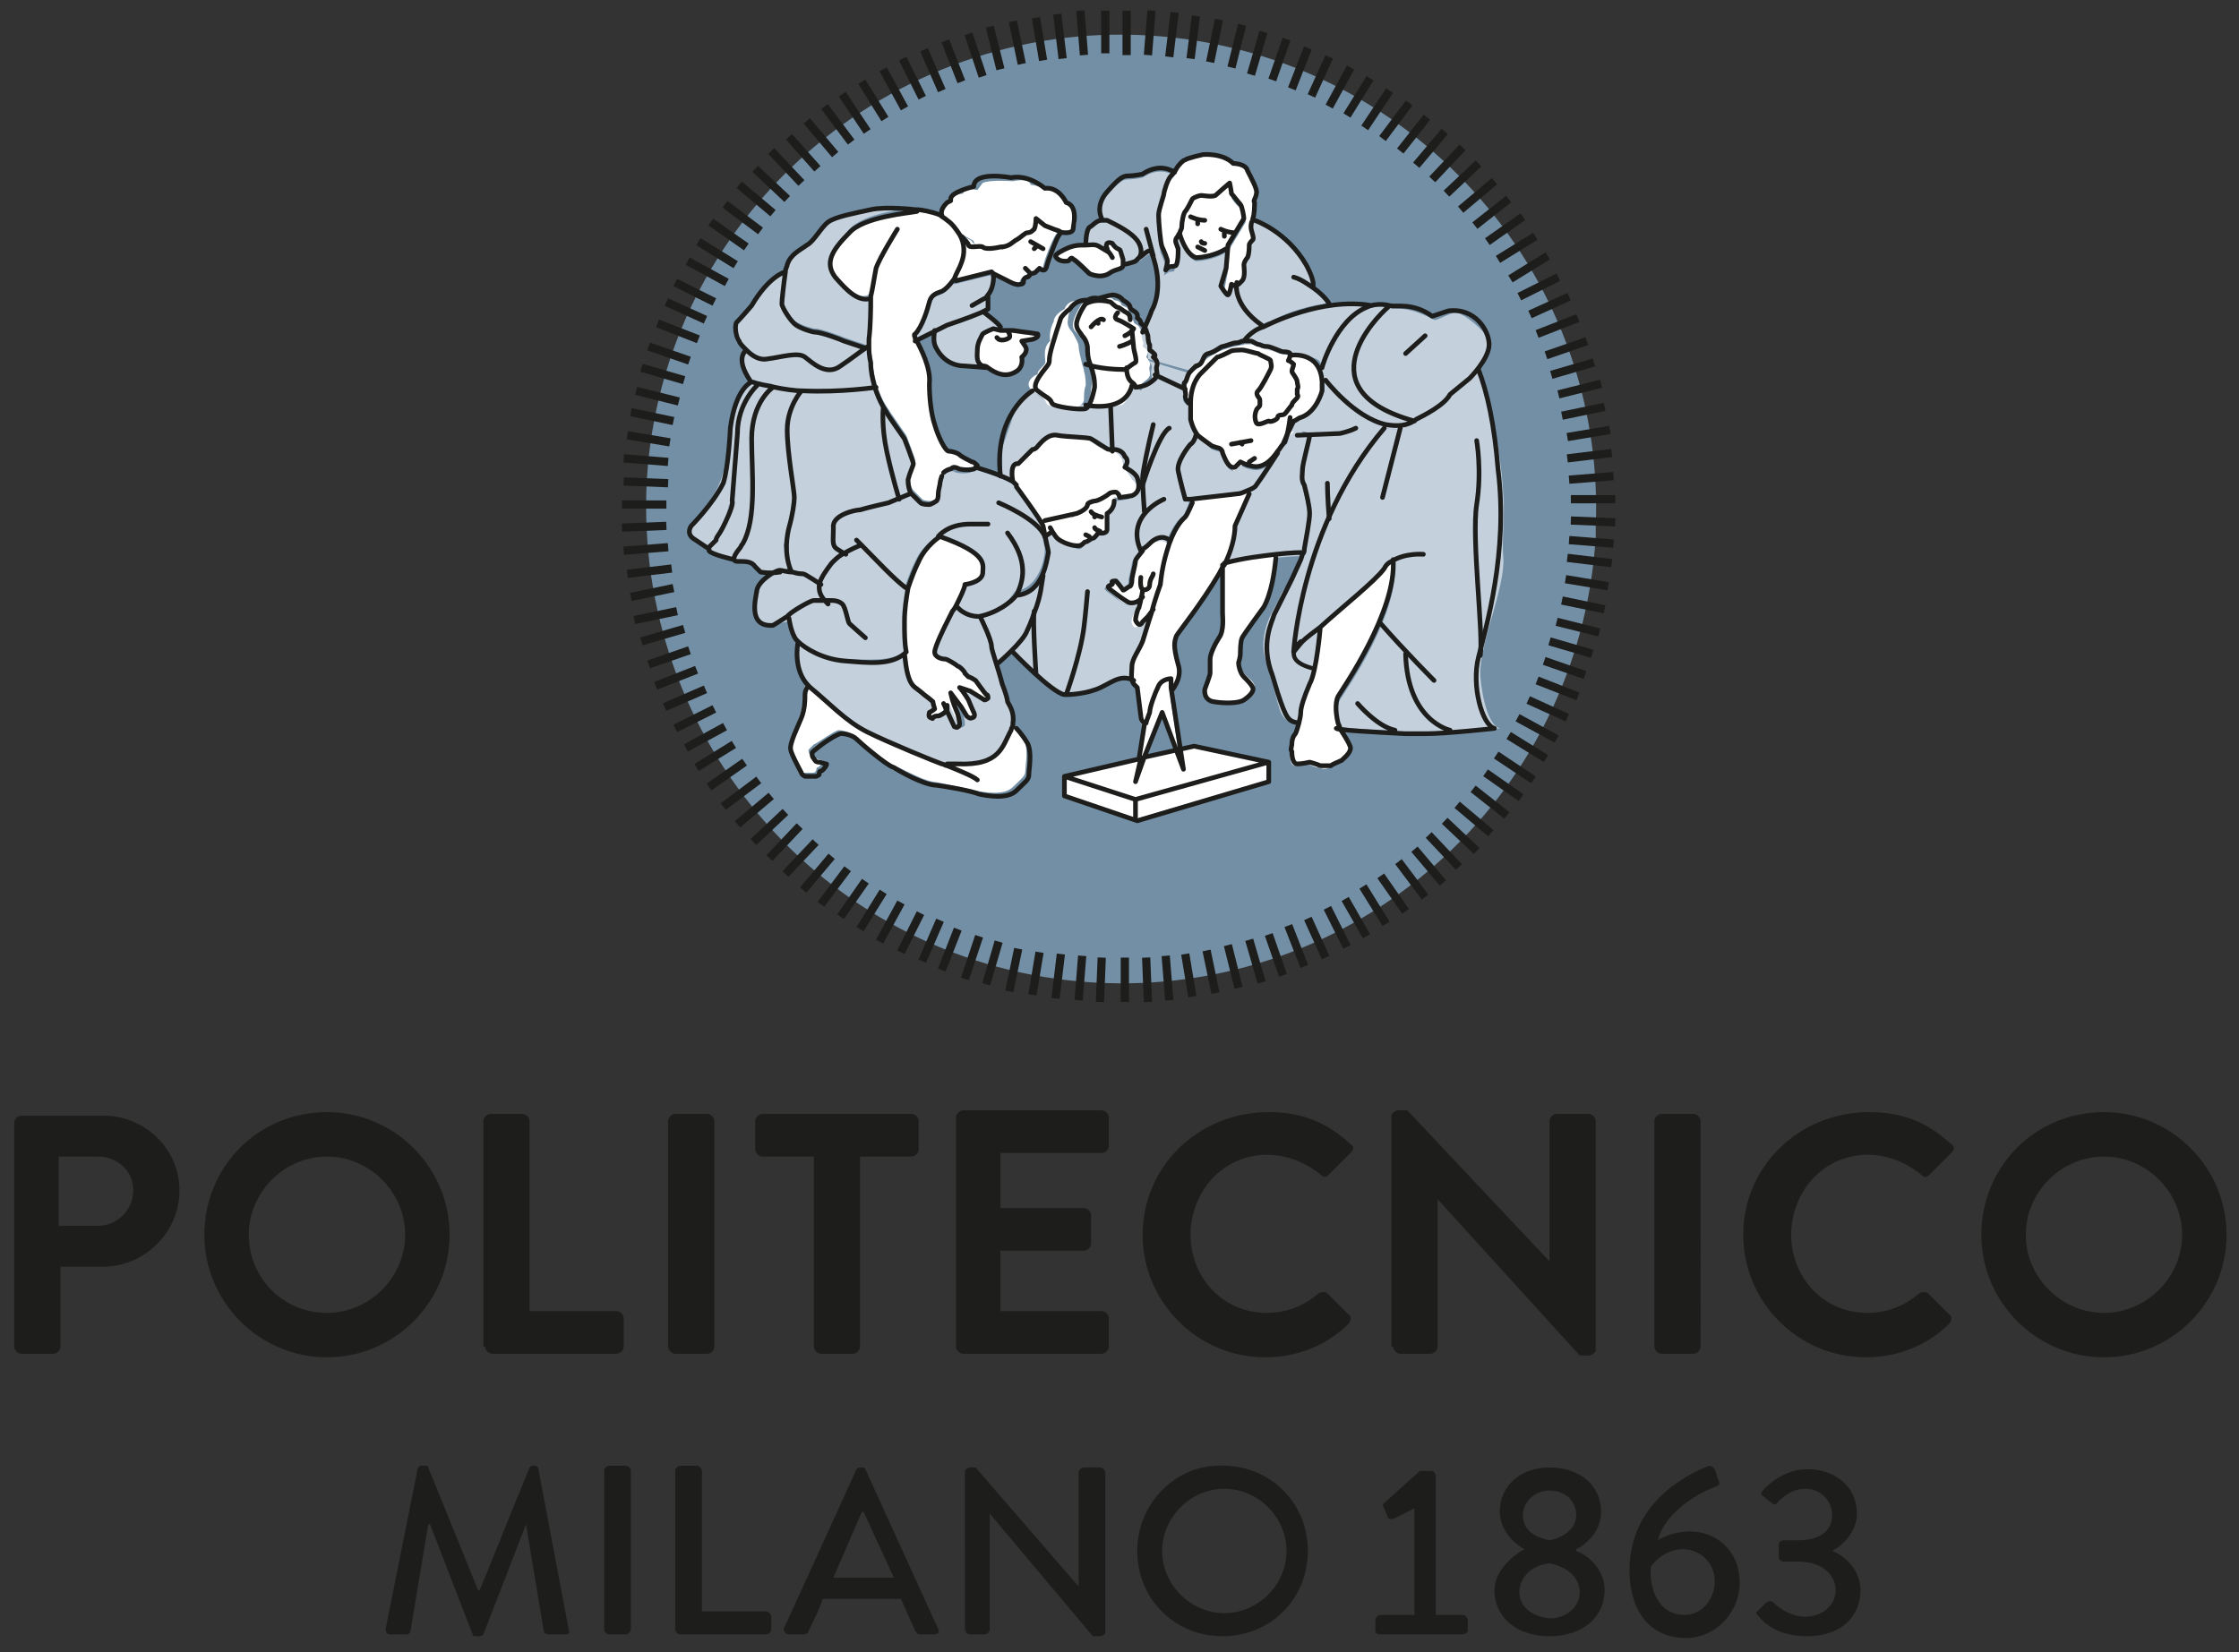 <?xml version="1.0" encoding="utf-8"?>
<!-- Generator: Adobe Illustrator 25.0.1, SVG Export Plug-In . SVG Version: 6.00 Build 0)  -->
<svg version="1.1" id="Livello_1" xmlns="http://www.w3.org/2000/svg" xmlns:xlink="http://www.w3.org/1999/xlink" x="0px" y="0px"
	 viewBox="0 0 126 93" style="enable-background:new 0 0 126 93;" xml:space="preserve">
<rect x="0" y="0" width="126" height="93" fill="#333333" stroke="none"/>
<style type="text/css">
	.st0{fill:#738FA5;}
	.st1{fill:none;stroke:#1D1D1B;stroke-width:0.463;stroke-miterlimit:10;}
	.st2{fill:#C4D0DC;}
	.st3{fill:#FFFFFF;}
	.st4{fill:#97BDDC;}
	.st5{fill:none;stroke:#1D1D1B;stroke-width:0.263;stroke-linecap:round;stroke-linejoin:round;}
	.st6{fill:none;stroke:#1D1D1B;stroke-width:0.238;stroke-linecap:round;stroke-linejoin:round;}
	.st7{fill:#1D1D1B;}
</style>
<g>
	<path class="st0" d="M89.8,30.2C88.9,45,76.2,56.2,61.5,55.3C46.8,54.4,35.6,41.8,36.4,27C37.3,12.3,50,1.1,64.7,2
		c14.5,0.9,25.7,13.2,25.1,27.7"/>
</g>
<path class="st1" d="M90.8,30.6l-2.5-0.2 M90.7,31.7l-2.5-0.3 M90.5,33l-2.4-0.4 M90.3,34.3l-2.4-0.5 M90,35.6l-2.4-0.6 M89.6,36.8
	l-2.4-0.7 M89.2,38l-2.3-0.8 M88.8,39.2l-2.3-0.9 M88.2,40.4L86,39.4 M87.6,41.6l-2.2-1.2 M87,42.7l-2.1-1.3 M86.3,43.9l-2.1-1.4
	 M85.6,44.9l-2-1.4 M84.8,45.9l-1.9-1.5 M83.9,46.9l-1.9-1.6 M83.1,47.9l-1.8-1.7 M82.1,48.8L80.4,47 M81.2,49.7l-1.6-1.9
	 M80.2,50.5l-1.5-2 M79.1,51.3l-1.4-2 M78,52l-1.3-2.1 M76.9,52.7l-1.2-2.1 M75.8,53.3l-1.1-2.2 M74.6,53.9l-1-2.2 M73.4,54.4
	l-0.9-2.3 M72.2,54.9l-0.8-2.3 M71,55.3l-0.7-2.4 M69.7,55.6l-0.6-2.4 M68.4,55.9l-0.5-2.4 M67.1,56.1l-0.4-2.4 M65.8,56.3l-0.2-2.5
	 M64.6,56.4l-0.1-2.5 M63.3,56.4l0-2.5 M61.9,56.4l0.1-2.5 M60.7,56.3l0.2-2.5 M59.4,56.2l0.3-2.5 M58.1,56l0.4-2.4 M56.8,55.8
	l0.5-2.4 M55.5,55.4l0.7-2.4 M54.3,55.1l0.8-2.4 M53,54.6l0.9-2.3 M51.9,54.1l1-2.3 M50.7,53.6l1.1-2.2 M49.5,53l1.2-2.2 M48.4,52.3
	l1.3-2.1 M47.3,51.6l1.4-2 M46.2,50.9l1.5-2 M45.2,50.1l1.6-1.9 M44.2,49.2l1.7-1.8 M43.3,48.3l1.7-1.8 M42.4,47.4l1.8-1.7
	 M41.5,46.4l1.9-1.6 M40.7,45.4l2-1.5 M39.9,44.3l2-1.4 M39.2,43.2l2.1-1.3 M38.6,42.1l2.2-1.2 M38,41l2.2-1.1 M37.4,39.8l2.3-1
	 M36.9,38.6l2.3-0.9 M36.5,37.4l2.3-0.8 M36.1,36.1l2.4-0.7 M35.7,34.9l2.4-0.5 M35.5,33.6l2.4-0.5 M35.3,32.3l2.5-0.3 M35.1,31
	l2.5-0.2 M35,29.7l2.5-0.1 M35,28.4l2.5,0 M35.1,27.1l2.5,0.1 M35.1,25.8l2.5,0.2 M35.3,24.5l2.4,0.4 M35.5,23.2l2.4,0.5 M35.8,22
	l2.4,0.6 M36.1,20.7l2.4,0.7 M36.5,19.5l2.3,0.8 M37,18.2l2.3,0.9 M37.5,17l2.2,1 M38,15.9l2.2,1.1 M38.7,14.7l2.2,1.2 M39.3,13.6
	l2.1,1.3 M40,12.5l2,1.4 M40.8,11.5l2,1.5 M41.6,10.4l1.9,1.6 M42.5,9.5l1.8,1.7 M43.4,8.5l1.7,1.8 M44.4,7.7L46,9.5 M45.4,6.8
	l1.6,1.9 M46.4,6l1.5,2 M47.4,5.3l1.4,2.1 M48.5,4.6l1.3,2.1 M49.7,3.9l1.2,2.2 M50.8,3.3l1.1,2.2 M52,2.8l1,2.3 M53.2,2.3l0.9,2.3
	 M54.5,1.9l0.8,2.4 M55.7,1.5l0.6,2.4 M57,1.2l0.5,2.4 M58.3,1l0.4,2.4 M59.5,0.8l0.3,2.5 M60.8,0.6L61,3.1 M62.2,0.6L62.2,3
	 M63.4,0.6l0,2.5 M64.8,0.6l-0.2,2.5 M66.1,0.7l-0.3,2.5 M67.3,0.9L67,3.3 M68.6,1.1l-0.5,2.4 M69.9,1.4l-0.6,2.4 M71.1,1.8
	l-0.7,2.4 M72.4,2.2l-0.8,2.3 M73.6,2.7l-0.9,2.3 M74.8,3.2l-1,2.2 M76,3.8l-1.2,2.2 M77.1,4.4l-1.3,2.1 M78.2,5.1l-1.4,2.1
	 M79.3,5.8l-1.5,2 M80.3,6.6l-1.5,1.9 M81.3,7.4l-1.6,1.9 M82.3,8.3l-1.7,1.8 M83.2,9.2l-1.8,1.7 M84.1,10.2l-1.9,1.6 M84.9,11.2
	L83,12.7 M85.7,12.2l-2,1.4 M86.4,13.3l-2.1,1.3 M87.1,14.4L85,15.7 M87.7,15.6l-2.2,1.1 M88.3,16.7l-2.2,1 M88.8,17.9l-2.3,0.9
	 M89.3,19.2L87,20 M89.7,20.4l-2.4,0.7 M90.1,21.6l-2.4,0.6 M90.3,22.9l-2.4,0.5 M90.6,24.2l-2.4,0.4 M90.7,25.5l-2.5,0.3
	 M90.8,26.8l-2.5,0.2 M90.9,28.1l-2.5,0 M90.9,29.4l-2.5-0.1"/>
<g>
	<path class="st2" d="M58.6,29.4c0,0,0.3,0.1,0.3,0.1l0.7,0.9c0,0,1,0.6,1.2,0.5c0.2-0.1,0.3-0.4,0.4-0.4c0.1,0,0.3-0.2,0.4-0.2
		c0.1,0,0.3-0.3,0.3-0.3s0.5,0.1,0.5-0.2c0-0.3,0-0.9,0-0.9s0.4-0.2,0.4-0.7c0.1,0,0.7-0.1,0.7-0.1c0.5-0.2,0.4-0.7,0.3-1
		c-0.1-0.3-0.7-0.6-0.7-0.6c0.3-0.4,0-0.6,0-0.6c-0.1-0.3-0.4-0.4-0.6-0.4l-0.3,0l-1.2-0.7L59,24.6l-1.9,2.6l-0.7-0.3v-1.7l0.8-2.3
		l0.9-0.9l0.9,0.7l2.9,0.1c0,0,1.1,0.1,1.2-0.1c0.3-0.4,0.6-1,0.6-1l0,0.1c0.1,0.1,0.2,0.1,0.2,0.1s0.3,0,0.3,0.1
		c0,0,0.1-0.2,0.4-0.4c0.4-0.3,0.1-0.5,0.2-0.8c0.1-0.3-0.2-0.5-0.2-0.5l2.3,0.7l0,0c-0.1,0.2-0.2,0.6-0.3,0.6
		c-0.2,0.1,0.1,0.5,0,0.8c-0.1,0.2,0.2,0.4,0.2,0.4l0.1,0c0,0.3,0,0.6,0,0.9c0,0,0.1,0.5,0.4,0.9h0l-0.1,0c0,0-0.1,0.4-0.3,0.5
		c-0.1,0.1-0.8,1-0.7,1.5c0.1,0.6,0.4,1.6,0.4,1.6l0.3,0l0,0.1c0,0-0.2,0.7-0.4,0.8c-0.1,0.1-0.5,0.4-0.9,1.5l0,0c0,0-0.4-0.4-1,0.1
		c-0.4,0.4-0.5,0.4-0.5,0.4c0,0,0,0,0,0l0,0l0,0c0,0,0,0,0,0c-0.4,0.5-0.4,0.5-0.4,0.6c0,0.1-0.2,0.9-0.2,1c0,0.1,0,0.3-0.1,0.4
		c-0.1,0-0.4,0.3-0.4,0.2c0,0-0.3-0.4-0.4-0.5c-0.1,0-0.3,0-0.2,0.1c0.1,0.2-0.5,0.1-0.1,0.4l0.4,0.3c0,0,0.4,0.3,0.6,0.4
		c0.2,0.1,0.6,0,0.8-0.3l0.1,0c0,0.2-0.1,0.4-0.1,0.5c-0.1,0.1-0.2,0.6-0.2,0.7c0,0,0.2,0.5,0.4,0.1l0.3-0.3l0.3-0.4l0,0
		c-0.2,0.7-0.4,1.4-0.5,1.6c-0.3,0.6-0.6,1-0.6,1.4c0,0.3-0.1,0.7,0.1,1h0l0,0c-0.8-0.5-1.3,0.2-2.1,0.5c-0.8,0.3-1.7,0.3-1.7,0.3
		l0-0.1C59.2,39,58.3,38,58.3,38l-1.4-1.4c0.4-1.9,1.3-2,1.3-2l0,0c0.4-1,0.7-2.8,0.8-3.3c0,0-0.1-0.5-0.1-0.7"/>
	<path class="st3" d="M59.3,24.5c0,0-0.3,0.1-0.5,0.2c-0.1,0.1-0.7,0.5-0.8,0.6s-1,0.8-1,0.9c-0.1,0.1-0.1,0.4-0.1,0.6
		s0.4,1.1,0.5,1.2c0,0.1,0.4,0.2,0.4,0.3c0,0.1,0.1,0.4,0.6,0.7l-0.1,0.9l0.3-0.2c0,0,1.2,0.1,1.4-0.2c0.1-0.2,0.6-0.7,0.9-0.8
		c0.3-0.2,1.1-0.7,1.3-0.8s0.7,0.2,0.9,0.2c0.2,0,1.3-0.2,0.8-0.9c-0.5-0.6-0.7-1-0.7-1.1c0-0.2-0.2-0.7-0.9-0.8
		c-0.7-0.1-1-0.6-1-0.6L59.3,24.5z"/>
	<path class="st3" d="M72,19.9c0,0-1.2-0.5-1.5-0.5c-0.3-0.1-1.7,0.2-2.1,0.5c-0.4,0.2-0.7,0.4-0.7,0.6c-0.1,0.2-0.7,0.4-0.7,0.5
		s-0.2,0.7-0.3,0.8c0,0.1,0,0.8,0.1,0.9s0.1,0.7,0.2,0.9c0.1,0.1,0.3,1,0.7,1.3c0.4,0.3,1,0.4,1.1,0.6c0.1,0.2,0.5,1.1,0.7,1
		c0.2-0.1,0.4-0.4,0.6-0.3c0.3,0.1,0.9,0.3,1.3-0.1c0.4-0.4,0.8-1.2,1.3-1.5c0.5-0.2,1-0.6,1.3-1.3c0.2-0.6,0.6-1.7,0.4-2.3
		c-0.2-0.6-0.8-0.9-1-0.9C73.1,20.1,72,19.9,72,19.9"/>
	<path class="st2" d="M72.8,36.7c0,0,0.4-7.1,5.1-12.6l0,0c0.6,0.1,1.2,0.1,1.7-0.3l0,0c-6.2-1.7-2.2-5.8-1.5-6.4l0-0.1
		c0.4,0.2,0.9-0.2,2.6,0.7c0.1,0.1,0.9-0.4,1.2-0.4c0.5,0,1.7,1.1,1.8,1.4c0.1,0.1,0.1,0.7,0,1.1c-0.2,0.4-0.6,0.6-0.5,0.8
		c0.5,1,0.7,2,1,3.7c0,0,0.3,1.5,0.4,3.2c0.1,1.3-0.1,2.6,0,3.6c0.1,1.7-1.3,4.7-1.3,6.5c0,0.5,0.3,2.9,1.1,3.1c0,0-2.7,0.3-3.9,0.2
		c-0.5,0-0.5,0-1.1,0c-1.9-0.1-3.8-0.2-3.9-0.3l-0.1,0c-0.1-0.4-0.2-1.1,0-1.5c0.3-0.5,3.3-4.7,3.1-7.7l0,0h0
		c-0.2,0.1-0.3,0.2-0.4,0.4c-0.5,0.7-2.4,2.2-3.6,3.2c-0.4,0.3-0.8,0.6-1,0.8C73.2,36.1,72.8,36.7,72.8,36.7"/>
	<path class="st3" d="M72.7,41.9c0.1-0.2,0.2-0.5,0.2-0.6c0.1-0.2,0.3-1,0.3-1.2c0-0.3,0.2-0.9,0.5-1.6c0.3-0.7,0.6-3.2,0.6-3.2
		l0-0.1c1.3-1,3.2-2.6,3.6-3.2c0.1-0.2,0.3-0.3,0.4-0.4h0l0,0c0.2,3-2.8,7.2-3.1,7.7c-0.2,0.4-0.1,1.1,0,1.5c0,0.2,0.1,0.3,0.1,0.3
		s0.6,0.8,0.6,1.1c0,0.2-0.4,0.6-0.5,0.7c-0.1,0.1-0.4,0.2-0.6,0.3c-0.1,0.1-0.4,0.1-0.6,0c-0.2,0-0.6-0.2-0.6-0.2s-0.4,0.1-0.7,0.1
		c-0.3,0-0.3-0.4-0.3-0.7C72.6,42.2,72.7,42.1,72.7,41.9"/>
	<path class="st2" d="M70,19.2c0,0,0.4-0.6,1.1-0.8c0.2-0.1,0.3-0.1,0.5-0.2c0.7-0.4,2.1-1,3.4-1c0.5-0.1,1.4-0.1,1.9,0l0,0.1l0,0
		c-1.6,0.7-2.5,3.3-2.5,3.4l0,0c-0.1-0.5-0.3-0.5-0.7-0.6c-0.9-0.2-1.8-0.2-2.7-0.5l0,0c-0.2-0.1-0.5-0.2-0.5-0.2
		c-0.1,0-0.3,0-0.5,0L70,19.2L70,19.2z"/>
	<path class="st2" d="M74.3,20.7c0-0.1,0.8-2.7,2.5-3.4c0.3-0.1,0.7-0.2,1.1-0.1c0,0,0.1,0,0.2,0.1l0,0.1c-0.6,0.6-4.7,4.7,1.5,6.4
		l0,0c-0.5,0.4-1.1,0.4-1.7,0.3c-1.8-0.4-3.4-2.5-3.4-2.5l0,0C74.4,21.3,74.4,21,74.3,20.7L74.3,20.7z"/>
	<path class="st2" d="M68.8,31.7c0.4-0.8,0.6-1.6,0.6-2.2l0.8-1.8L70,27.7c0.2-0.1,0.5-0.2,0.7-0.4c0.3-0.4,1.2-1.8,1.2-1.8l0,0
		c0.1-0.1,0.2-0.3,0.3-0.4c0,0-0.1-0.2,0.4-0.6l0.1-0.1l0.1-0.1l0.1-0.1c0,0,0.8,0.2,0.7,0.4c0,0.2-0.4,1.6-0.4,1.9
		c0,0.3-0.1,0.6,0.1,0.9c0.1,0.4,0.3,1.2,0.3,1.6c0,0.4-0.2,1.4-0.3,2c0,0.1,0,0.2-0.1,0.3l0,0c0,0-0.5,0-1.4,0.1v0
		C71,31.3,70,31.4,68.8,31.7L68.8,31.7z"/>
	<path class="st2" d="M71.3,37.4c-0.7-1.8,0.6-3.4,0.7-3.7c0.1-0.4,0.6-1,0.6-1l0.5-1.3l0.1-0.3c0-0.1,0-0.2,0.1-0.3
		c0.1-0.6,0.3-1.6,0.3-2c0-0.4-0.2-1.3-0.3-1.6c-0.1-0.3-0.1-0.6-0.1-0.9c0-0.3,0.4-1.6,0.4-1.9c0-0.2-1-0.1-1-0.1l-0.1-0.1l0.1-0.2
		l0.2-0.4c0.1,0,0.5-0.3,0.6-0.3c0.9-0.3,1.1-1.4,1.1-1.4s0-0.2,0-0.4l0,0c0,0,1.7,2.2,3.4,2.5l0,0c-4.6,5.5-5.1,12.6-5.1,12.6
		s0.4-0.6,0.5-0.6c0.2-0.2,0.6-0.4,1-0.8l0,0.1c0,0-0.2,2.5-0.6,3.2s-0.5,1.3-0.5,1.6c0,0.3-0.2,1-0.3,1.2c-0.1,0.1-0.2,0.3-0.2,0.6
		l0.4-1.3c0,0-0.8,0.3-1.1-0.7L71.3,37.4z"/>
</g>
<polygon class="st3" points="71.4,43.9 63.9,46.1 63.9,45.5 63.9,45.5 63.9,45 71.5,42.9 "/>
<g>
	<path class="st2" d="M66.4,26.6c-0.1-0.6,0.5-1.4,0.7-1.5c0.1-0.1,0.3-0.5,0.3-0.5l0.1,0h0c0.1,0.1,0.2,0.2,0.3,0.3l0.4,0.4
		c0,0,0.3,0.1,0.3,0.1c0.1,0,0.3,0.1,0.3,0.3c0.1,0.2,0.3,0.9,0.7,0.8l0.3-0.3c0,0,0.4,0.2,0.5,0.2c0.1,0,0.8,0.4,1.6-0.8l0,0
		c0,0-0.9,1.5-1.2,1.8c-0.2,0.2-0.5,0.3-0.7,0.4c-0.2,0.1-0.4,0.1-0.4,0.1l-2.6,0.3l-0.3,0C66.8,28.1,66.5,27.1,66.4,26.6"/>
	<path class="st2" d="M69.6,15.9L69.6,15.9c0.1,0,0.1-0.1,0.2-0.2c0.2-0.2,0.1-0.8,0.1-0.9c0-0.1,0.1-0.2,0.2-0.4
		c0.1-0.1,0.1-0.6,0.1-0.7c0-0.1,0.2-0.2,0.2-0.3c0.1-0.1-0.1-0.6-0.1-0.7c0-0.1,0-0.2,0.1-0.4l0.1,0c0,0,1.8,0.6,2.9,2.5
		c0,0,0.4,0.7,0.4,1.1c0,0.1,0,0.2,0,0.2v0l0,0c0.7,0.5,1,0.9,1,0.9l-0.3,0.1c-1.3,0.2-2.3,0.6-3,1c-0.2,0-0.4,0.1-0.5,0.2l0,0
		C69.3,17.1,69.6,15.9,69.6,15.9L69.6,15.9L69.6,15.9z"/>
	<path class="st3" d="M68.3,39.4c-0.6-0.1-0.5-0.7-0.5-0.7s0.2-0.8,0.3-0.9c0-0.1,0-0.5,0-0.8c0-0.2,0.2-0.8,0.5-1.2
		c0.2-0.3,0.2-1.2,0.2-1.4c0-0.2,0-2.3,0-2.3l0,0h0c0.1-0.2,0.2-0.3,0.3-0.5l0.1,0c1.1-0.2,2-0.4,2.7-0.4l0,0.1
		c-0.2,2.1-0.7,2.8-0.7,2.8s-1,1.5-1.2,1.7c-0.1,0.2-0.1,0.8-0.1,0.9c0,0.1-0.1,0.5-0.1,0.5c-0.1,0.2,0.1,0.6,0.3,0.8
		c0.2,0.2,0.4,0.3,0.5,0.6c0.1,0.2-0.2,0.5-0.5,0.7C69.7,39.5,68.9,39.5,68.3,39.4"/>
	<path class="st3" d="M65.1,12.2c0-0.3,0.3-1.1,0.3-1.2c0-0.1,0.2-0.8,0.4-1c0.1-0.1,0.2-0.2,0.3-0.4C66.3,9.3,66.6,9,66.7,9
		c0.1-0.1,1-0.3,1-0.3s1.1-0.1,1.7,0.5c0,0,0.7,0,0.8,0.4c0.2,0.4,0.6,1.1,0.5,1.3c0,0.2-0.2,0.4-0.1,0.5c0,0.1,0,0.7-0.1,0.9
		c0,0,0,0,0,0.1c-0.1,0.1-0.1,0.3-0.1,0.4c0,0.1,0.2,0.6,0.1,0.7c-0.1,0.1-0.2,0.2-0.2,0.3c0,0.1,0,0.5-0.1,0.6
		c-0.1,0.1-0.2,0.3-0.2,0.4c0,0.1,0.1,0.7-0.1,0.9c-0.1,0.1-0.1,0.1-0.2,0.2c-0.1,0.1-0.2,0.1-0.2,0.1c0-0.1-0.2,0.2-0.2,0.2
		l-0.1,0.2c0,0,0,0.4-0.1,0.4c-0.1,0-0.2-0.5-0.2-0.5l0.2-1l0.1-1.2l0-0.1l0.9-1.5c0-0.1-0.1-0.7-0.2-0.8c-0.1-0.1-0.4-0.5-0.5-0.6
		c0-0.1-0.1-0.6-0.1-0.6s-0.7,0.6-0.8,0.6c-0.2,0.1-0.7,0-0.8,0c-0.1,0-0.4,0.1-0.5,0.2c-0.1,0.2-0.3,0.6-0.4,0.7
		c-0.1,0.1-0.2,0.6-0.2,0.9c0,0.1-0.1,0.2-0.1,0.3c-0.1,0.1-0.1,0.2-0.2,0.3c-0.1,0.2,0,0.3,0.1,0.6c0,0.3,0,0.7-0.1,0.9
		c0,0.1-0.3,0.1-0.3,0.1c-0.1,0-0.3,0.2-0.3,0.2s0.1-0.4,0.1-0.5c0-0.1-0.2-0.6-0.3-0.8C65.3,13.8,65.1,12.5,65.1,12.2"/>
	<path class="st3" d="M64.4,42.6l-0.3,0.1l0.3-1.9l0,0c0,0,0.2-0.3,0.2-0.6c0.1-0.3,0.3-1.1,0.5-1.5c0.2-0.4,0.7-0.4,0.7-0.4l0,0.5
		l0.5,3.4l-0.1,0.2l-0.9-2.3L64.4,42.6z"/>
	<path class="st3" d="M66.5,12.9c0-0.2,0.1-0.7,0.2-0.9c0.1-0.1,0.3-0.6,0.4-0.7c0.1-0.2,0.4-0.2,0.5-0.2c0.1,0,0.6,0.1,0.8,0
		c0.2-0.1,0.8-0.6,0.8-0.6s0.1,0.5,0.1,0.6c0,0.1,0.3,0.5,0.5,0.6c0.1,0.1,0.2,0.7,0.2,0.8l-0.9,1.5l0,0.1L69,14
		c-0.8,0.6-1.7,0.5-1.7,0.5c-0.6-0.2-0.9-1.3-0.9-1.3l-0.1,0h0C66.4,13.1,66.5,13,66.5,12.9"/>
</g>
<polygon class="st3" points="59.9,43.7 64.2,42.7 64.4,42.6 66,42.3 66.2,42.2 67.2,42 71.5,42.9 63.9,45 "/>
<g>
	<path class="st3" d="M63.7,37.4c0-0.4,0.4-0.9,0.6-1.4c0.1-0.3,0.3-1,0.5-1.6c0.2-0.8,0.5-1.6,0.5-1.6c0.1-1,0.3-1.7,0.5-2.3
		c0.4-1.1,0.8-1.4,0.9-1.5c0.1-0.1,0.4-0.8,0.4-0.8l0-0.1l2.6-0.3c0,0,0.2,0,0.4-0.1l0.1,0.1l-0.8,1.8c0.1,0.6-0.2,1.4-0.6,2.2
		c-0.1,0.2-0.2,0.4-0.3,0.5c-0.9,1.7-2.3,3.3-2.4,3.5c-0.1,0.3-0.1,0.6,0.1,1.6c0.2,0.7-0.1,1.2-0.3,1.4l-0.1,0l0-0.5
		c0,0-0.5,0-0.7,0.4c-0.2,0.4-0.5,1.2-0.5,1.5c-0.1,0.3-0.2,0.5-0.2,0.6l0,0c-0.3,0-0.3-0.4-0.3-0.4L64,38.7
		c-0.1-0.1-0.2-0.2-0.2-0.2C63.6,38.1,63.7,37.7,63.7,37.4"/>
	<polyline class="st4" points="64.3,31 64.3,31 64.3,31 64.3,31 	"/>
	<path class="st4" d="M64.3,31C64.3,31,64.3,31,64.3,31L64.3,31z"/>
	<path class="st3" d="M62.4,33.3C62,33,62.6,33,62.5,32.9c-0.1-0.2,0.1-0.2,0.2-0.1c0.1,0,0.4,0.4,0.4,0.5c0,0,0.4-0.2,0.4-0.2
		c0.1,0,0.1-0.3,0.1-0.4c0-0.1,0.2-0.9,0.2-1c0.1-0.1,0-0.1,0.4-0.6c0,0,0,0,0,0h0c0,0,0.1-0.1,0.5-0.4c0.6-0.5,1-0.1,1-0.1l0,0
		c-0.2,0.5-0.4,1.3-0.5,2.3c0,0-0.2,0.8-0.5,1.6l0,0l-0.3,0.4l-0.3,0.3c-0.3,0.3-0.4-0.1-0.4-0.1c-0.1-0.1,0.1-0.6,0.2-0.7
		c0-0.1,0.1-0.3,0.1-0.5l-0.1,0C64,34,63.6,34,63.4,34c-0.2,0-0.6-0.4-0.6-0.4L62.4,33.3z"/>
	<path class="st4" d="M64.3,31C64.3,31,64.3,31,64.3,31L64.3,31z"/>
	<path class="st2" d="M64.6,20.2c0,0,0-0.2,0-0.3c0-0.1-0.3-0.3-0.3-0.3c0,0,0-0.2,0-0.3c-0.1-0.1-0.1-0.5-0.1-0.5c0,0,0-0.1,0-0.1
		l0,0c0,0,0.6-1,0.6-1c0,0,0.8-1.2,0-3.3c-0.1-0.3-0.6,0.3-0.7,0.3l0,0c0.1-0.2,0.2-0.4,0-0.8c-0.3-0.6-1.4-1.2-1.8-1.3
		c-0.1,0-0.2,0-0.3,0l0-0.1c0,0-0.4-0.7,0.3-1.5c0.7-0.8,0.9-0.9,1.2-0.9c0.3,0,0.8-0.1,0.8-0.1s0.9-0.7,1.8-0.1v0
		c-0.1,0.1-0.2,0.3-0.3,0.3c-0.1,0.3-0.4,0.9-0.4,1c0,0.1-0.3,1-0.3,1.2c0,0.3,0.2,1.6,0.2,1.8c0.1,0.2,0.3,0.7,0.3,0.8
		c0,0.1-0.1,0.5-0.1,0.5s0.3-0.2,0.3-0.2c0.1,0,0.3,0,0.3-0.1c0-0.1,0.1-0.6,0.1-0.9c0-0.3-0.1-0.4-0.1-0.6c0-0.1,0.1-0.2,0.2-0.3
		l0.1,0c0,0,0.3,1.1,0.9,1.3c0,0,0.9,0,1.7-0.5l0.1,0L69,15.2l-0.2,1c0,0,0.1,0.4,0.2,0.5c0.1,0,0.2-0.4,0.2-0.4l0.1-0.2
		c0,0,0.1-0.2,0.2-0.1c0,0,0.1,0,0.2-0.1l0,0c0,0-0.3,1.2,1.4,2.4l0,0c-0.7,0.3-1.1,0.8-1.1,0.8l0,0.1c-0.2,0-0.3,0-0.4,0.1
		c-0.1,0-0.6,0.2-0.7,0.2c-0.1,0-0.5,0.3-0.8,0.4c-0.4,0.1-0.2,0.6-0.7,0.7c-0.2,0-0.3,0.1-0.3,0.3"/>
	<path class="st3" d="M60.4,18.1c0.1-0.4,0.4-0.9,0.5-1c0.2-0.1,0.6-0.3,1.4-0.1c0,0,0.3,0.3,0.4,0.3c0.1,0,0.3,0.1,0.5,0.3
		c0.2,0.1,0.2,0.3,0.2,0.3c0,0.1,0.2,0.3,0.2,0.4c0,0,0.2,0.6,0.2,0.7c0,0.1,0.1,0.5,0.1,0.6c0,0.1,0.2,0.6,0,0.7
		c-0.2,0.2,0,1.4-0.1,1.5c-0.2,0.3-0.4,0.9-0.7,1c-0.8,0.2-1.8,0-1.8,0l0.2-1.7c0-0.1-0.1-0.3-0.1-0.4c-0.2-0.4-0.2-0.8-0.2-1
		c0-0.2-0.1-0.5-0.3-0.7C60.5,18.7,60.3,18.5,60.4,18.1"/>
	<path class="st3" d="M59.2,30.1l-0.4,0.1l-0.3-0.7c0.1-0.2,1-0.1,1.1-0.1c0.1-0.1,0.4,0,0.4-0.1c0-0.1,0.2-0.1,0.4-0.2
		c0.2-0.1,0.2-0.3,0.3-0.3c0.1,0,0.3-0.2,0.3-0.2c0-0.1,0.3-0.1,0.4-0.2c0.1,0,0.6-0.3,0.8-0.4c0.1-0.1,0.3-0.1,0.4-0.1
		c0.1,0,0.2,0.3,0.2,0.3c-0.1,0.5-0.4,0.7-0.4,0.7s0,0.7,0,0.9c0,0.3-0.5,0.2-0.5,0.2s-0.2,0.3-0.3,0.3c-0.1,0-0.3,0.2-0.4,0.2
		c-0.1,0-0.3,0.2-0.5,0.3c-0.2,0.1-1-0.2-1-0.2L59.2,30.1z"/>
	<path class="st3" d="M60,14.7c-0.3,0-0.5-0.2-0.5-0.3c0-0.1,0.4-0.3,0.4-0.3s0.5-0.3,1-0.3c0.1,0,0.2,0,0.2,0
		c0.4,0,0.6-0.1,0.9,0.1l0.4,0.2l0.1,0h0c-0.1-0.1-0.1-0.2-0.1-0.2c0-0.1-0.1-0.1,0-0.3c0.1-0.1,0.3,0,0.3,0c0,0,0.1,0.2,0.3,0.3
		c0.2,0.1,0.1,0,0.3,0.6c0,0.1,0,0.2,0,0.3c0,0.3-0.4,0.3-0.8,0.5c-0.5,0.3-1.1,0-1.1,0s-0.8-0.8-0.9-0.8c-0.1-0.1-0.1-0.1-0.2,0
		C60.2,14.7,60.3,14.7,60,14.7"/>
	<path class="st2" d="M61.1,13.8c0,0,0-0.8,0.2-1c0.2-0.1,0.4-0.4,0.7-0.4c0.1,0,0.2,0,0.3,0c0.4,0.2,1.5,0.7,1.8,1.3
		c0.2,0.4,0.1,0.7,0,0.8c-0.1,0.1-0.2,0.2-0.2,0.2c-0.2,0.1-0.7,0.2-0.7,0.2l0,0c0-0.1,0-0.2,0-0.3c-0.1-0.6-0.1-0.5-0.3-0.6
		c-0.2-0.1-0.3-0.3-0.3-0.3c0,0-0.2-0.1-0.3,0c-0.1,0.1,0,0.2,0,0.3c0,0,0.1,0.1,0.1,0.2h0l-0.1,0L62,14
		C61.6,13.8,61.4,13.8,61.1,13.8L61.1,13.8L61.1,13.8z"/>
</g>
<polygon class="st3" points="59.9,43.7 63.9,45 63.9,45.5 63.9,45.6 63.9,45.7 63.9,46.1 59.9,44.7 59.9,43.7 "/>
<g>
	<path class="st3" d="M60,22.9c-0.2-0.1-1,0.1-1.1-0.2c-0.1-0.2-0.2-0.3-0.8-0.7c-0.5-0.4,0-0.8,0.2-0.9c0.1,0,0.1-0.1,0.1-0.1
		c0-0.1,0.1-0.2,0.3-0.4c0.2-0.2,0.1-0.2,0.1-0.7c0-0.5,0.3-0.7,0.3-0.7c-0.1-0.6,0.2-1.1,0.2-1.1c0-0.4,0.6-0.7,0.6-0.7
		c0.3-0.7,1-0.4,1-0.4c0.3-0.1,0.5-0.2,0.5-0.2s0.3,0,0.4,0c0.1,0,0.4-0.1,0.5-0.1c0,0,0.2,0,0.4,0.2c0,0,0.3,0,0.4,0.2
		c0,0.2,0.5,0.1,0.4,0.5c0,0,0.2,0.3,0.3,0.5c0,0.2,0.3,0.1,0.4,0.5c0,0,0,0.1,0,0.1c0,0,0.1,0.4,0.1,0.5c0.1,0.1,0,0.3,0,0.3
		c0,0,0.3,0.2,0.3,0.3c0,0.1-0.1,0.3-0.1,0.3s0.3,0.3,0.2,0.5c-0.1,0.3,0.2,0.5-0.2,0.8c-0.3,0.2-0.4,0.4-0.4,0.4
		c-0.1-0.1-0.4-0.1-0.4-0.1s-0.1,0-0.2-0.1c-0.1-0.1-0.2-0.1-0.2-0.2c0-0.1-0.2-0.1-0.1-0.8l-0.1-0.1c0.2-0.1,0.4-0.2,0.6-0.4
		c0.2-0.1,0-0.7,0-0.7c0-0.1-0.1-0.5-0.1-0.6c0-0.1-0.1-0.3-0.2-0.5c0-0.1,0-0.1-0.1-0.1c0,0-0.2-0.3-0.2-0.4c0-0.1,0-0.2-0.2-0.3
		c-0.2-0.1-0.4-0.2-0.5-0.3c-0.1,0-0.4-0.3-0.4-0.3c-0.8-0.2-1.2,0.1-1.4,0.1c-0.2,0.1-0.5,0.6-0.5,1c-0.1,0.4,0.2,0.6,0.3,0.8
		c0.1,0.2,0.3,0.5,0.3,0.7c0,0.2,0.1,0.6,0.2,1c0,0.1,0.1,0.2,0.1,0.4c0.1,0.3,0.1,0.7,0.1,0.8c-0.1,0.2-0.1,0.6-0.1,0.8
		c0,0.2-0.3,0.4-0.4,0.4C60.8,22.9,60.2,23,60,22.9"/>
	<path class="st3" d="M53,12.1c-0.1-0.4,0.6-0.8,0.6-0.8c0-0.4,0.6-0.4,0.6-0.4c0-0.4,0.8-0.2,0.8-0.2c0.3-0.4,0.3-0.4,0.3-0.4
		c0.4-0.2,1.7-0.1,1.7-0.1c1-0.2,1,0.2,1,0.2c0.7,0.1,0.9,0.3,0.9,0.3c0.2-0.2,0.5,0.1,0.5,0.1C60,11,60,11.5,60,11.5
		c0.7,0.2,0.4,0.7,0.4,0.7c0.4,0.4,0,0.6,0,0.7c0,0.1,0,0.3-0.4,0.3c-0.1,0-0.3,0-0.4-0.1c-0.3-0.1-0.6-0.4-0.8-0.4
		c-0.3-0.1-0.2-0.2-0.2-0.2c-0.2,0-0.1,0.1-0.2-0.1l-0.1,0c0,0,0,0.4-0.1,0.6c-0.2,0.2-0.3,0.2-0.4,0.2c-0.1,0-0.4,0.3-0.6,0.4
		c-0.2,0.1-0.2,0.1-0.3,0.1c-0.1,0-0.3,0.4-0.5,0.3c0,0-0.2-0.2-0.3-0.1c-0.1,0.1-0.5,0.2-0.7,0.1c-0.2-0.1-0.6-0.2-0.6-0.4
		c0-0.1-0.4-0.2-0.6-0.4l-0.1,0c-0.1-0.3-0.4-0.6-0.7-0.8C53.2,12.3,53.1,12.2,53,12.1L53,12.1L53,12.1z"/>
	<path class="st3" d="M54.9,19.6c0-0.4,0.2-0.7,0.3-0.9c0.2-0.3,0.6-0.3,0.6-0.3l0.4,0.1l0.4,0.1l0.3,0c0,0,0.7,0.1,0.7,0.1
		c0.1,0,0.7,0.1,0.7,0.1c0.1,0.2-0.3,0.3-0.3,0.3l-0.6,0.1l0.2,0.3c0.2,0.3-0.2,0.6-0.2,0.6c0.1,0.6-0.3,0.8-0.3,0.8
		c-0.6,0.4-1.2,0.1-1.6-0.2c-0.1-0.1-0.2-0.1-0.3-0.1C54.8,20.4,54.9,20,54.9,19.6"/>
	<path class="st2" d="M55.2,34.7L55.2,34.7c0.4,0,0.9-0.2,1.4-0.5c0,0,0.4-0.3,0.7-0.8h0l0,0c1.4-0.2,1.6-1.8,1.7-2.4l-0.1,0.8
		c0,0-0.3,1.1-0.3,1.1c-0.1,0.5-0.1,0.5-0.5,1.6c-0.1,0.3-0.6,1.4-0.7,1.5l-1.3,1.3l-0.1-0.1c-0.3-0.8-0.2-0.7-0.3-0.9
		C55.7,35.9,55.2,34.8,55.2,34.7L55.2,34.7z"/>
	<path class="st2" d="M52.6,19.4c-0.2-0.2,0-0.7,0-0.7l0-0.1l0.8-0.4c0,0,1.2-0.4,1.9-0.7h0l0.2,0.1c0,0,0.8,0.6,0.9,0.8v0l0,0.1
		l-0.4-0.1c0,0-0.5,0.2-0.6,0.3c-0.1,0.1-0.3,0.5-0.3,0.9c0,0.4-0.1,0.8,0.3,0.9c0.1,0,0.2,0.1,0.3,0.1l0,0c0,0-1.1,0-1.3-0.1
		C53,20.6,52.6,19.4,52.6,19.4"/>
	<path class="st3" d="M53.7,15.7c0.2-0.3,0.3-0.5,0.4-0.9c0.2-0.5,0.1-1.1-0.1-1.6l0.1,0c0.2,0.2,0.6,0.3,0.6,0.4
		c0.1,0.2,0.4,0.2,0.6,0.4c0.2,0.1,0.6,0,0.7-0.1c0.1-0.1,0.3,0.1,0.3,0.1c0.2,0.2,0.4-0.3,0.5-0.3c0.1,0,0.2,0,0.3-0.1
		c0.2-0.1,0.4-0.4,0.6-0.4c0.1,0,0.2,0,0.4-0.2c0.2-0.2,0.1-0.6,0.1-0.6l0.1-0.1c0,0,0.1,0.2,0.2,0.2c0,0-0.1,0.1,0.2,0.2
		c0.2,0,0.5,0.3,0.8,0.4l0,0c0,0-0.1,0.1-0.2,0.3c-0.1,0.2-0.5,1.1-0.6,1.6c-0.1,0.4-0.4,0.1-0.4,0.1c0,0-0.1,0.2-0.2,0.2
		c-0.1,0.1-0.3,0.1-0.3,0.1s-0.1,0.2-0.2,0.2c-0.1,0-0.2,0.2-0.2,0.2c0,0.1,0,0.2-0.2,0.2c-0.2,0-0.7-0.2-0.7-0.2l-0.8-0.4l-0.1-0.1
		l-2,0.5L53.7,15.7z"/>
	<path class="st2" d="M47,30.9c-0.3-0.2-0.1-0.5-0.2-1.2c0-0.7,1.2-1,1.5-1c0.3,0,1.6-0.4,1.6-0.4l1.3-0.5l0,0c0,0,0.1,0.1,0.1,0.1
		c0.1,0.1,0.3,0.3,0.4,0.4c0.1,0.1,0.4,0.1,0.5,0.1c0.1,0,0.4-0.2,0.4-0.2c0.1-0.1,0.1-0.2,0.1-0.4c0-0.1,0.1-0.5,0.1-0.6
		c0-0.1,0.1-0.4,0.1-0.4v0c0.1-0.1,0.3-0.2,0.4-0.2c0.1,0,0.2-0.1,0.2-0.1c0.1,0,0.3,0.1,0.3,0.1s0.4,0.1,0.8,0
		c0.2-0.1,0.2-0.1,0.2-0.2l0,0c0,0,1.4,0.4,2.1,0.8c0,0,0,0,0,0v0l0,0c0,0,0.4,0.2,0.6,0.8c0,0.1,0.1,0.2,0.2,0.2
		c0.1,0.1,0,0.1,0.1,0.2c0.2,0.2,0.4,0.4,0.5,0.5c0.1,0.2,0.2,0.5,0.2,0.5l0,0c0.1,0.5,0.2,1,0.2,1l0.1,0.5c0,0,0,0,0,0
		c0,0.5-0.3,2.2-1.7,2.4l0,0h0c-0.3,0.5-0.7,0.8-0.7,0.8c-0.6,0.3-1,0.5-1.4,0.5v0c-0.8,0-1.2-0.5-1.2-0.5l-0.2,0
		c0.2-0.4,0.5-1,0.5-1.2c0,0,0.9-0.1,1-0.6c0-0.5,0.4-1.1-2.4-2.1c0,0-0.8,0.5-1.2,1.4c-0.2,0.4-0.4,0.9-0.6,1.5l-0.1,0
		c-0.6-0.4-1.9-1.7-2.5-2.4v0l0,0c0,0-0.5,0.2-1,0.5l0,0C47.5,31.3,47.2,31.1,47,30.9"/>
	<path class="st3" d="M50.9,35c0-0.7,0.1-1.4,0.2-1.9c0.1-0.6,0.4-1.1,0.6-1.5c0.4-0.8,1.2-1.4,1.2-1.4c2.7,1,2.4,1.7,2.4,2.1
		c0,0.5-1,0.6-1,0.6c0,0.3-0.3,0.9-0.5,1.2c-0.1,0.2-0.2,0.3-0.2,0.3l-0.4,0.8c0,0-0.5,1.3-0.6,1.5c0,0.3,0.4,0.3,0.6,0.4
		c0.2,0,0.7,0.4,0.7,0.4c0.1,0.1,0.4,0.3,0.4,0.4c0,0.1,0.2,0.2,0.2,0.2c0.1,0.1,0.4,0.2,0.4,0.2s0.6,0.7,0.6,0.8
		c0.1,0.1,0.1,0.2,0.1,0.2c0,0.1-0.2,0.1-0.2,0.1L54.6,39l-0.6-0.2c0.3,0.2,0.5,0.7,0.5,0.7s0.2,0.4,0.3,0.7c0.1,0.2,0,0.3-0.1,0.3
		c-0.1,0-0.3-0.1-0.3-0.1l-0.3-0.5L53.5,39l0.1,0.4l0.1,0.3l0.2,0.5c0,0,0.1,0.4,0.1,0.5c0,0.1,0,0.1-0.1,0.2c-0.1,0-0.2,0-0.2,0
		l-0.6-1.3c0,0,0,0.1,0,0.3c0,0.2-0.4,0.3-0.5,0.3c-0.1,0-0.2,0.1-0.3,0.1c-0.1,0.1-0.1,0-0.1,0c-0.1-0.1-0.1-0.3-0.1-0.3
		c0,0,0.2-0.2,0.3-0.2c0.1-0.1-0.1-0.3-0.1-0.4c0-0.1-0.4-0.3-0.5-0.4c0,0-0.5-0.4-0.5-0.4c-0.3-0.3-0.5-1-0.6-1.9
		C50.9,36.2,50.9,35.6,50.9,35"/>
	<path class="st2" d="M51.4,19.2c0-0.2,0-0.2,0-0.2c0.5-0.4,0.7-1.4,0.8-1.8c0.1-0.4,0.4-0.5,0.7-0.6c0.2-0.1,0.5-0.4,0.7-0.7
		l0.1,0.1l2-0.5l0.1,0.1l0,0c0,0,0.1,0.7-0.3,1.2h0l0.1,0c0,0,0,0.5,0,0.7c0,0-0.2,0.1-0.4,0.2c-0.7,0.3-1.9,0.7-1.9,0.7l-0.8,0.4
		L51.4,19.2L51.4,19.2z"/>
	<path class="st3" d="M47,15.5c-0.6-0.8-0.2-1.5,0.8-2.5c0.8-0.9,3.3-1.1,3.8-1.2l0,0c0.2,0,0.8,0.1,1.3,0.3
		c0.1,0.1,0.3,0.2,0.4,0.3c0.3,0.2,0.5,0.5,0.7,0.8c0.3,0.5,0.3,1.1,0.1,1.6c-0.1,0.3-0.3,0.6-0.4,0.9c-0.3,0.4-0.5,0.6-0.7,0.7
		c-0.3,0.1-0.6,0.2-0.7,0.6c-0.1,0.4-0.4,1.4-0.8,1.8c0,0-0.1,0,0,0.2c0,0.1,0,0.1,0.1,0.2c0.2,0.4,0.8,1.5,0.7,2.4
		c0,0.8,0.1,1.7,0.3,2.3s0.6,1.4,0.8,1.5c0.2,0,0.5,0.1,0.6,0.2c0.1,0.1,0.5,0.3,0.7,0.4c0.1,0,0.2,0.1,0.3,0.2c0,0.1,0,0.1-0.2,0.2
		c-0.4,0.1-0.8,0-0.8,0s-0.2-0.1-0.3-0.1c-0.1,0-0.2,0.1-0.2,0.1c-0.1,0-0.3,0.1-0.4,0.2c0,0,0,0,0,0c0,0-0.1,0.3-0.1,0.4
		c0,0.1-0.1,0.4-0.1,0.6c0,0.1,0,0.3-0.1,0.4c0,0-0.3,0.2-0.4,0.2c-0.1,0-0.4,0-0.5-0.1c-0.1-0.1-0.3-0.3-0.4-0.4
		c0,0-0.1-0.1-0.1-0.1c-0.1-0.1-0.2-0.4-0.2-0.8c0.1-0.4,0.3-0.8,0.3-0.9c0-0.1-0.5-1.4-0.5-1.4s-0.7-1-0.9-1.3
		c-0.1-0.2-0.5-0.6-0.8-1.7c-0.1-0.4-0.2-0.8-0.2-1.3c0,0-0.1-0.3-0.1-0.9c0-0.1,0-0.3,0-0.4c0.1-0.8,0.1-1.9,0.1-2.1
		c0,0,0-0.1,0-0.3l-0.1,0C48.4,17,47.7,16.3,47,15.5"/>
	<path class="st2" d="M44.2,30.7c0-0.1,0.1-0.4,0.1-0.9c0.1-0.7,0.4-1.6,0.4-1.9c0-0.5-0.4-2.5-0.4-3.8c0-1.4,0.8-2.2,0.8-2.2l0,0
		c2.1,0.1,4.1-0.2,4.1-0.2l0,0c0.3,1.1,0.7,1.5,0.8,1.7c0.1,0.3,0.9,1.3,0.9,1.3s0.5,1.3,0.5,1.4c0,0.1-0.3,0.4-0.3,0.9
		c-0.1,0.3,0.1,0.6,0.2,0.8l0,0L50,28.3c0,0-1.3,0.3-1.6,0.4c-0.3,0-1.6,0.3-1.5,1c0,0.7-0.1,1,0.2,1.2c0.3,0.2,0.5,0.3,0.5,0.3l0,0
		c-0.2,0.1-0.4,0.3-0.6,0.4c-0.3,0.4-0.6,0.8-0.7,1.2l-0.1,0c0,0-0.9-0.6-1-0.6c-0.1,0-0.3,0-0.6-0.1l0-0.1v0
		C44.2,31.6,44.2,30.9,44.2,30.7"/>
	<path class="st2" d="M42.2,21.4c-0.7-1.1-0.3-1.6-0.2-1.7c0.3,0.3,0.7,0.6,1.2,0.5c0.8-0.1,1.7-0.4,2.1-0.1c0.4,0.3,1.1,1.1,2,0.5
		c0.6-0.4,1.2-0.8,1.4-1c0.1-0.1,0.2-0.1,0.2-0.1l0.1,0c0,0.6,0.1,0.9,0.1,0.9c0,0.5,0.1,1,0.2,1.3l0,0c0,0-2,0.3-4.1,0.2
		c-0.5,0-1.1-0.1-1.6-0.2c-0.3-0.1-0.6-0.1-0.9-0.2v0C42.5,21.5,42.3,21.5,42.2,21.4"/>
	<path class="st2" d="M41.5,19.3c-0.2-0.2-0.3-0.9-0.1-1.1c0.2-0.2,0.8-0.9,0.8-0.9c1-1.7,1.9-1.9,1.9-1.9l0.1,0
		C44.1,16,44,16.9,44,17c0,0.2,0.5,1,0.8,1.2c0.3,0.2,0.9,0.4,1.1,0.4c0.2,0,1.4,0.5,1.6,0.5l1.2,0.4l0,0.1c-0.3,0.2-0.8,0.6-1.4,1
		c-0.8,0.6-1.6-0.2-2-0.5c-0.4-0.3-1.3,0-2.1,0.1c-0.5,0.1-0.9-0.2-1.2-0.5C41.8,19.5,41.6,19.3,41.5,19.3"/>
	<path class="st2" d="M43.5,35.3c-1.4,0-1-1.5-0.9-2c0.1-0.6,1-1.1,1.3-1.1c0.2,0,0.5,0,0.7,0.1c0.3,0,0.5,0.1,0.6,0.1
		c0.1,0,1,0.6,1,0.6l0.1,0c0,0.1,0,0.1,0,0.2c0,0.4,0.3,0.7,0.5,0.9l0,0c-0.4,0-0.9,0-1,0c-0.2,0-1.2,0.6-1.4,0.8
		c0,0-0.1,0.1-0.1,0.1C44,35,43.5,35.3,43.5,35.3"/>
	<path class="st3" d="M45,43.4c0-0.1-0.6-1.1-0.6-1.3c0-0.2,0.4-1.3,0.6-1.8c0.2-0.5,0.2-1,0.2-1.3c0-0.3,0.2-0.5,0.2-0.5l0-0.1
		c0,0,0,0,0.1,0.1c1.1,0.9,2,1.9,3.2,2.5c1.2,0.6,3.9,1.7,4.2,1.8c0.1,0,0.2,0.1,0.3,0.1l0,0l0.6,0.1c2.4,0.1,2.5-1,3-1.9
		c0.1-0.1,0.1-0.2,0.1-0.3l0.1,0c0,0,0.3,0.3,0.6,0.8c0.3,0.5,0.1,1.5,0.1,1.8c0,0.3-0.2,0.4-0.7,0.9c-0.5,0.5-1.6,0.3-2.1,0.2
		c-0.5-0.1-1.7-0.4-2.4-0.5c-0.7-0.1-2-0.9-2.4-1c-0.3-0.2-1.9-1.5-2.1-1.6c-0.2-0.2-0.6-0.3-0.8-0.3c-0.2,0-1.3,0.8-1.4,0.8
		c-0.1,0.1-0.2,0.2-0.3,0.3c0,0.1,0,0.2,0.1,0.3c0.1,0.1,0.2,0.1,0.3,0.2c0.1,0,0.3,0.1,0.4,0.1c0.1,0-0.2,0.4-0.3,0.4
		c-0.1,0,0,0.1-0.1,0.2c0,0.1-0.2,0.1-0.2,0.1c-0.1,0-0.2,0-0.3,0c-0.1,0-0.3,0-0.3,0C45.2,43.6,45,43.5,45,43.4"/>
	<path class="st2" d="M44,17c0-0.2,0.1-1.1,0.2-1.8c0-0.2,0.1-0.3,0.1-0.4c0.2-0.6,0.7-0.8,1.1-1.1c0.4-0.2,0.8-1,1.2-1.3
		c0.4-0.3,1.5-0.5,2.4-0.7c0.9-0.2,2.5,0,2.5,0s0.1,0,0.1,0l0,0c-0.5,0-3,0.3-3.8,1.2c-0.9,1-1.4,1.7-0.8,2.5c0.6,0.8,1.3,1.5,2,1.2
		l0.1,0c0,0.1,0,0.2,0,0.3c0,0.2,0,1.3-0.1,2.1c0,0.1,0,0.3,0,0.4l-0.1,0c0,0-0.1,0-0.2,0.1l0-0.1l-1.2-0.4
		c-0.2-0.1-1.3-0.5-1.6-0.5c-0.2,0-0.8-0.2-1.1-0.4C44.6,18.1,44,17.2,44,17"/>
	<path class="st2" d="M44.9,36.1c0.4,0.4,1.4,1,2.6,1.1c1.3,0.1,2.7,0.3,3.5-0.5c0.1,0.9,0.2,1.6,0.6,1.9c0,0,0.4,0.3,0.5,0.4
		c0,0,0.4,0.3,0.5,0.4c0,0.1,0.1,0.4,0.1,0.4c-0.1,0.1-0.3,0.2-0.3,0.2c0,0-0.1,0.3,0.1,0.3c0,0,0.1,0.1,0.1,0
		c0.1-0.1,0.2-0.1,0.3-0.1c0.1,0,0.4-0.2,0.5-0.3c0-0.2,0-0.3,0-0.3l0.6,1.3c0,0,0.2,0.1,0.2,0c0.1,0,0.1-0.1,0.1-0.2
		c0-0.1-0.1-0.5-0.1-0.5l-0.2-0.5l-0.1-0.3L53.5,39l0.6,0.8l0.3,0.5c0,0,0.2,0.2,0.3,0.1c0.1,0,0.2-0.1,0.1-0.3
		c-0.1-0.2-0.3-0.7-0.3-0.7s-0.3-0.5-0.5-0.7l0.6,0.2l0.8,0.5c0,0,0.1,0,0.2-0.1c0-0.1,0-0.2-0.1-0.2c-0.1-0.1-0.6-0.8-0.6-0.8
		s-0.3-0.2-0.4-0.2c0,0-0.1-0.1-0.2-0.2c0-0.1-0.3-0.4-0.4-0.4c-0.1-0.1-0.6-0.4-0.7-0.4c-0.2,0-0.6-0.1-0.6-0.4
		c0-0.3,0.6-1.5,0.6-1.5l0.4-0.8c0,0,0.1-0.1,0.2-0.3l0.2,0c0,0,0.4,0.5,1.2,0.5l0,0.1c0,0,0.6,1.2,0.6,1.6c0,0.2,0.4,1.3,0.6,2.1
		c0.2,0.5,0.3,0.9,0.3,1c0.1,0.2,0.4,0.6,0.3,1.2c0,0,0,0.1,0,0.1c0,0.1-0.1,0.2-0.1,0.3c-0.5,0.9-0.6,2-3,1.9L53.3,43l0,0
		c-0.1-0.1-0.3-0.1-0.3-0.1c-0.3-0.1-3-1.2-4.2-1.8c-1.2-0.6-2.1-1.6-3.2-2.5c0,0,0,0-0.1-0.1C44.5,37.6,44.9,36.2,44.9,36.1
		L44.9,36.1L44.9,36.1z"/>
	<path class="st2" d="M41.6,31.5c-0.5,0-0.3-0.3-0.3-0.3c0.1-0.1,0.2-0.4,0.2-0.5c1-1.4,0.8-3.9,0.8-5.8c0-2,1.2-3.1,1.2-3.1l0,0
		c0.5,0.1,1.1,0.2,1.6,0.2l0,0c0,0-0.8,0.9-0.8,2.2c0,1.3,0.4,3.3,0.4,3.8c0,0.3-0.2,1.2-0.4,1.9l-0.2,0.8l0.2,1.1
		c0,0,0.2,0.4-0.6,0.4c-0.4,0.2-1,0-1.2-0.3C42.3,31.6,42.1,31.5,41.6,31.5"/>
	<path class="st2" d="M44.8,36c-0.3-0.4-0.4-1.2-0.4-1.2l-0.2,0h0c0,0,0.1-0.1,0.1-0.1c0.2-0.2,1.2-0.8,1.4-0.8c0.1,0,0.6,0,1,0l0,0
		c-0.2-0.1-0.5-0.5-0.5-0.9c0-0.1,0-0.1,0-0.2c0.1-0.4,0.3-0.8,0.7-1.2c0.1-0.1,0.3-0.3,0.6-0.5c0.4-0.3,1-0.5,1-0.5l0,0v0
		c0.6,0.6,1.9,2,2.5,2.4l0.1,0c-0.1,0.6-0.2,1.2-0.2,1.9c0,0.6,0,1.2,0.1,1.7l0,0c-0.8,0.7-2.2,0.5-3.5,0.5
		c-1.2-0.1-2.2-0.7-2.6-1.1C44.9,36.1,44.8,36,44.8,36"/>
	<path class="st2" d="M40.1,31.1c0,0-0.3,0-0.2-0.1c0.1-0.1,0.4-0.7,0.5-0.8c0-0.1,0.2-0.5,0.3-0.7c0.2-0.4,0.3-0.9,0.3-0.9
		c0.3-0.7,0.3-1,0.3-1l0.2-3c0-1.7,1.1-3,1.1-3l0,0c0.3,0.1,0.6,0.2,0.9,0.2l0,0c0,0-1.2,1.1-1.2,3.1c0,1.9,0.5,3.6-0.3,5l-0.3,0.6
		c0,0-0.4,1-0.4,1c0,0-0.3-0.2-0.5-0.1C40.5,31.4,40.2,31.3,40.1,31.1"/>
	<path class="st2" d="M38.9,30.2c-0.6-0.3,0.4-1.1,0.4-1.1l0.7-1c0,0,0.5-0.7,0.7-1.5c0.2-0.3,0.3-2.3,0.3-2.3
		c0.3-2.3,1.2-2.9,1.2-2.9c0.1,0.1,0.3,0.1,0.4,0.1v0l0,0c0,0-1,1.3-1.1,3l-0.2,3c0,0,0,0.3-0.3,1c0,0-0.1,0.5-0.3,0.9L39.9,31
		c0,0-0.3-0.3-0.6-0.4C39.1,30.6,38.9,30.2,38.9,30.2"/>
	<path class="st5" d="M43.5,21.8c0,0-1.2,0.8-1.2,2.9c0,1.9,0.3,4.5-0.5,5.9c-0.1,0.1-0.1,0.2-0.2,0.3c0,0-0.6,0.7-0.1,0.7
		c0.5,0,0.8,0,1,0.3c0.1,0.1,0.2,0.2,0.3,0.3c0,0,0.5,0.1,1.1,0 M45.1,22c0,0-0.8,0.9-0.8,2.2c0,1.3,0.4,3.4,0.4,3.8
		c0,0.3-0.1,1-0.3,1.7c-0.1,0.4-0.3,1.4,0.1,2.4 M42,19.7C42,19.7,42,19.7,42,19.7c-0.1,0.1-0.6,0.5,0.2,1.7 M48.9,19.5
		c0,0-0.1,0-0.2,0.1c-0.3,0.2-0.8,0.6-1.4,1c-0.8,0.6-1.6-0.2-2-0.5c-0.4-0.3-1.3,0-2.1,0.1c-0.5,0.1-0.9-0.2-1.2-0.5
		c-0.2-0.2-0.4-0.4-0.4-0.5c-0.2-0.2-0.3-1-0.1-1.1c0.2-0.2,0.8-0.9,0.8-0.9c1-1.7,1.9-1.9,1.9-1.9 M53,26.8c0,0-0.1,0.3-0.1,0.4
		c0,0.1-0.1,0.4-0.1,0.6c0,0.1,0,0.3-0.1,0.4c0,0-0.3,0.2-0.4,0.2c-0.1,0-0.4,0-0.5-0.1c-0.1-0.1-0.3-0.3-0.4-0.4
		c0,0-0.1-0.1-0.1-0.1c-0.1-0.1-0.2-0.4-0.2-0.8c0.1-0.4,0.3-0.8,0.3-0.9c0-0.1-0.5-1.4-0.5-1.4s-0.7-1-0.9-1.3
		c-0.1-0.2-0.5-0.7-0.8-1.7c-0.1-0.4-0.2-0.8-0.2-1.3c0,0-0.1-0.3-0.1-0.9c0-0.1,0-0.3,0-0.4c0.1-0.8,0.1-1.9,0.1-2.1
		c0,0,0-0.1,0-0.3c0.1-0.4,0.2-1.1,0.3-1.6c0.2-0.6,1.2-2.2,1.2-2.2 M53,26.8C53,26.8,53,26.8,53,26.8 M48.7,19.6l-1.2-0.4
		c-0.2-0.1-1.3-0.5-1.6-0.5c-0.2,0-0.8-0.2-1.1-0.4c-0.3-0.2-0.8-1-0.8-1.2c0-0.2,0.1-1.1,0.2-1.8c0-0.2,0.1-0.3,0.1-0.4
		c0.2-0.6,0.7-0.8,1.1-1.1c0.4-0.2,0.8-1,1.2-1.3c0.4-0.3,1.5-0.5,2.4-0.7c0.9-0.2,2.5,0,2.5,0s0.1,0,0.1,0c0.2,0,0.8,0.1,1.3,0.3
		c0.1,0.1,0.3,0.2,0.4,0.3c0.3,0.2,0.5,0.5,0.7,0.8c0.3,0.5,0.3,1.1,0.1,1.6c-0.1,0.3-0.3,0.6-0.4,0.9c-0.3,0.4-0.5,0.6-0.7,0.7
		c-0.3,0.1-0.6,0.2-0.7,0.6c-0.1,0.4-0.4,1.4-0.8,1.8c0,0-0.1,0,0,0.2c0,0.1,0,0.1,0.1,0.2c0.2,0.4,0.8,1.5,0.7,2.4
		c0,0.8,0.1,1.7,0.3,2.3c0.2,0.7,0.6,1.5,0.8,1.5c0.2,0,0.5,0.1,0.6,0.2c0.1,0.1,0.5,0.3,0.7,0.4c0.1,0,0.2,0.1,0.3,0.2
		c0,0.1,0,0.1-0.2,0.2c-0.4,0.1-0.8,0-0.8,0s-0.2-0.1-0.3-0.1c-0.1,0-0.2,0.1-0.2,0.1c-0.1,0-0.3,0.1-0.4,0.2c0,0,0,0,0,0
		c0,0,0,0,0,0 M49,16.8c-0.7,0.2-1.3-0.4-2-1.2c-0.6-0.8-0.2-1.5,0.8-2.5c0.8-0.9,3.3-1.1,3.8-1.2 M51.5,19.2l1-0.5l0.8-0.4
		c0,0,1.2-0.4,1.9-0.7c0.2-0.1,0.4-0.2,0.4-0.2c0-0.2,0-0.7,0-0.7 M55.9,15.4c0,0,0.1,0.7-0.3,1.2c-0.1,0.1-0.1,0.2-0.2,0.2
		l-0.7,0.4 M58.5,15.1c0,0,0.3,0.3,0.4-0.1c0.1-0.4,0.5-1.4,0.6-1.6c0.1-0.2,0.2-0.3,0.2-0.3 M53.8,15.8l2-0.5l0.1,0.1l0.8,0.4
		c0,0,0.5,0.3,0.7,0.2c0.2,0,0.2-0.1,0.2-0.2c0-0.1,0.1-0.2,0.2-0.2c0.1,0,0.2-0.2,0.2-0.2s0.2,0,0.3-0.1c0.1-0.1,0.2-0.2,0.2-0.2
		 M53,12.1c-0.1-0.3,0.2-0.6,0.3-0.7c0,0,0.2-0.1,0.2-0.1c0,0,0,0,0-0.1c0-0.4,1.3-0.7,1.3-0.7c0-0.9,2.1-0.5,2.1-0.5
		c1-0.2,1.9,0.6,1.9,0.6c0.8-0.1,1.2,0.8,1.2,0.8c0.7,0.2,0.4,1.3,0.4,1.4c0,0.1,0,0.3-0.4,0.3c-0.1,0-0.3,0-0.4-0.1
		c-0.3-0.1-0.3-0.1-0.8-0.3l-0.5-0.4c0,0,0,0.4-0.1,0.6c-0.2,0.2-0.3,0.2-0.4,0.2c-0.1,0-0.4,0.3-0.6,0.4c-0.2,0.1-0.4,0.4-0.9,0.4
		c0,0-0.8,0.2-1,0c-0.2-0.1-0.7,0.1-0.8-0.1c0-0.1-0.2-0.3-0.4-0.5 M57.7,15.1l0.3,0.3 M52.6,18.6c0,0-0.1,0.5,0,0.8
		c0,0,0.4,1.2,1.7,1.2c0.1,0,1.3,0.1,1.3,0.1 M55.4,17.6c0,0,0.8,0.6,0.9,0.8 M51.2,27.8L50,28.3c0,0-1.3,0.3-1.6,0.4
		c-0.3,0-1.6,0.3-1.5,1c0,0.7-0.1,1,0.2,1.2c0.3,0.2,0.5,0.3,0.5,0.3 M48.4,30.7c0,0-0.5,0.2-1,0.5c-0.2,0.1-0.4,0.3-0.6,0.5
		c-0.3,0.4-0.6,0.8-0.7,1.2c0,0.1,0,0.1,0,0.2c0,0.4,0.3,0.7,0.5,0.9 M46.2,32.9c0,0-0.9-0.6-1-0.6c-0.1,0-0.3,0-0.6-0.1
		c-0.3,0-0.6-0.1-0.7-0.1c-0.3,0-1.2,0.6-1.3,1.1c-0.1,0.6-0.5,2.1,0.9,2c0,0,0.5-0.3,0.8-0.5c0,0,0.1-0.1,0.1-0.1
		c0.2-0.2,1.2-0.8,1.4-0.8c0.1,0,0.6,0,1,0c0.3,0,0.5,0.1,0.6,0.2c0.2,0.2,0.3,1,0.4,1.1c0.1,0.1,0.9,0.8,0.9,0.8 M53.5,39L53.5,39
		l0.6,0.8l0.3,0.5c0,0,0.2,0.2,0.3,0.1c0.1,0,0.2-0.1,0.1-0.3c-0.1-0.2-0.3-0.7-0.3-0.7s-0.3-0.5-0.5-0.7l0.6,0.2l0.8,0.5
		c0,0,0.1,0,0.2-0.1c0-0.1,0-0.2-0.1-0.2c-0.1-0.1-0.6-0.8-0.6-0.8s-0.3-0.2-0.4-0.2c0,0-0.1-0.1-0.2-0.2c0-0.1-0.3-0.4-0.4-0.4
		c-0.1-0.1-0.6-0.4-0.7-0.4c-0.2,0-0.6-0.1-0.6-0.4c0-0.3,0.6-1.5,0.6-1.5l0.4-0.8c0,0,0.1-0.1,0.2-0.3c0.2-0.4,0.5-1,0.5-1.2
		c0,0,0.9-0.1,1-0.6c0-0.5,0.4-1.1-2.4-2.1c0,0-0.8,0.5-1.2,1.4c-0.2,0.4-0.4,0.9-0.6,1.5c-0.1,0.6-0.2,1.2-0.2,1.9
		c0,0.6,0,1.2,0.1,1.7 M53.1,39.6L53.1,39.6l0.6,1.3c0,0,0.2,0.1,0.2,0c0.1,0,0.1-0.1,0.1-0.2c0-0.1-0.1-0.5-0.1-0.5l-0.2-0.5
		l-0.1-0.3L53.5,39 M50.9,36.8c0.1,0.9,0.2,1.6,0.6,1.9c0,0,0.4,0.3,0.5,0.4c0,0,0.4,0.3,0.5,0.4c0,0.1,0.1,0.4,0.1,0.4
		c-0.1,0.1-0.3,0.2-0.3,0.2c0,0-0.1,0.3,0.1,0.3c0,0,0.1,0.1,0.1,0c0.1-0.1,0.2-0.1,0.3-0.1c0.1,0,0.4-0.2,0.5-0.3
		c0-0.2,0-0.3,0-0.3 M48.2,30.4c0,0,0.1,0.1,0.3,0.3c0.6,0.6,1.9,2,2.5,2.4 M44.4,34.8c0,0,0.1,0.8,0.4,1.2c0,0,0.1,0.1,0.1,0.1
		c0.4,0.4,1.4,1,2.6,1.1c1.3,0.1,2.7,0.3,3.5-0.5v0c0,0,0,0,0,0 M44.9,36.2c0,0-0.3,1.5,0.6,2.4c0,0,0,0,0.1,0.1
		c1.1,0.9,2,1.9,3.2,2.5c1.2,0.6,3.9,1.7,4.2,1.8c0.1,0,0.2,0.1,0.3,0.1c0.5,0.2,1.5,0.6,1.7,0.8 M45.5,38.6c0,0-0.2,0.2-0.2,0.5
		c0,0.3,0,0.8-0.2,1.3c-0.2,0.5-0.7,1.5-0.6,1.8c0,0.2,0.6,1.3,0.6,1.3c0,0.1,0.2,0.2,0.2,0.2c0,0,0.3,0,0.3,0c0.1,0,0.2,0,0.3,0
		c0.1,0,0.2-0.1,0.2-0.1c0-0.1,0-0.2,0.1-0.2c0.1,0,0.4-0.4,0.3-0.4c-0.1,0-0.3-0.1-0.4-0.1c-0.1,0-0.2,0-0.3-0.2
		c-0.1-0.1-0.1-0.2-0.1-0.3c0-0.1,0.2-0.2,0.3-0.3c0.1-0.1,1.2-0.9,1.4-0.8c0.2,0,0.6,0.1,0.8,0.3c0.2,0.2,1.7,1.5,2.1,1.6
		c0.3,0.2,1.7,1,2.4,1c0.7,0.1,1.9,0.3,2.4,0.5c0.5,0.1,1.6,0.3,2.1-0.2c0.5-0.5,0.7-0.6,0.7-0.9c0-0.3,0.2-1.3-0.1-1.8
		c-0.3-0.5-0.6-0.8-0.6-0.8 M54.9,26.3c0,0,1.4,0.4,2.1,0.8c0,0,0,0,0,0c0.1,0.1,0.1,0.1,0.2,0.2 M55.2,34.8c0,0,0.6,1.2,0.6,1.6
		c0,0.2,0.4,1.3,0.6,2.1c0.2,0.5,0.3,0.9,0.3,1c0.1,0.2,0.4,0.6,0.3,1.2c0,0,0,0.1,0,0.1c0,0.1-0.1,0.2-0.1,0.3
		c-0.5,0.9-0.6,2-3,1.9L53.3,43 M57.3,33.5c1.4-0.2,1.6-1.9,1.7-2.4c0-0.1-0.1-0.5-0.1-0.5s-0.1-0.5-0.2-1c-0.1-0.3-1.5-2.2-1.5-2.2
		 M57,27.1c0,0-0.2-0.9,0.2-1c0,0,0,0,0.1,0c0.1-0.1,0.2-0.2,0.3-0.3c0.1-0.1,0.4-0.4,0.5-0.5c0.2,0,0.3-0.2,0.4-0.3
		c0.1-0.1,0.5-0.6,1-0.5c0.5,0.1,1.7,0.1,1.9,0.2c0.2,0.1,0.9,0.6,1,0.6c0,0,0.1,0,0.3,0c0.2,0,0.5,0.1,0.6,0.4c0,0,0.3,0.2,0,0.6
		c0,0,0.6,0.3,0.7,0.6c0.1,0.3,0.2,0.8-0.3,1c0,0-0.6,0.1-0.7,0.1c0,0,0-0.2-0.2-0.3c-0.1,0-0.3,0-0.4,0.1c-0.1,0.1-0.6,0.4-0.8,0.4
		c-0.1,0-0.4,0.1-0.4,0.2c0,0.1-0.1,0.3-0.6,0.5c0,0-1.8,0.4-1.8,0.4 M59.1,29.7c0,0,0.2,0.4,0.4,0.6s0.9,0.5,1.3,0.4
		c0.2-0.1,0.2-0.2,0.3-0.2c0.1,0,0.3-0.2,0.4-0.2c0.1,0,0.3-0.3,0.3-0.3s0.5,0.1,0.5-0.2c0-0.3,0-0.9,0-0.9s0.4-0.2,0.4-0.7
		 M61.3,30.2l-0.2-0.1 M61.9,29.9c0,0-0.3-0.1-0.3-0.2 M53.9,34.2c0,0,0.4,0.5,1.2,0.5v0c1-0.2,1.8-0.8,2.1-1.2
		c0.4-0.8,0.7-1.9-0.5-3.5 M63.4,20.7c0,0.7,0.3,0.8,0.4,0.9c0.1,0.1,0.1,0.2,0.1,0.2s0.2,0,0.5-0.1s0.5-0.3,0.5-0.3
		c0.4-0.3,0.1-0.5,0.2-0.8c0.1-0.3-0.2-0.5-0.2-0.5s0.1,0,0.1-0.1c0-0.1-0.3-0.3-0.3-0.3c0,0,0-0.2,0-0.3c-0.1-0.1-0.1-0.5-0.1-0.5
		c0,0-0.1-0.3-0.1-0.3c-0.1-0.3-0.3-0.4-0.3-0.4c0-0.2-0.2-0.3-0.2-0.3c0.1-0.4-0.4-0.4-0.4-0.6c0-0.2-0.4-0.4-0.4-0.4
		c-0.2-0.3-0.6-0.3-0.6-0.3c-0.1,0-0.8,0.2-0.8,0.2s-0.3-0.1-0.6,0.1c0,0-0.6-0.1-1,0.5c0,0-0.3,0.2-0.5,0.5c0,0-0.5,1.5-0.6,2
		c-0.1,0.5,0,0.4-0.1,0.6c-0.1,0.2-1.1,1.2-0.6,1.5c0.5,0.4,0.7,0.4,0.8,0.7c0.1,0.2,1.6,0.4,1.9,0.3c0.3-0.1,0.5-1.2,0.5-1.2
		c0-0.2,0-0.5-0.1-0.8c0-0.1-0.1-0.3-0.1-0.4c-0.2-0.4-0.2-0.8-0.2-1c0-0.2-0.1-0.5-0.3-0.7c-0.1-0.2-0.4-0.4-0.3-0.8
		c0.1-0.4,0.4-0.9,0.5-1c0.2-0.1,0.6-0.3,1.4-0.1c0,0,0.3,0.3,0.4,0.3c0.1,0,0.3,0.2,0.5,0.3c0.2,0.1,0.2,0.3,0.2,0.4 M63.7,18.6
		c0,0.1,0.1,0.9,0.1,1c0,0.1,0.2,0.7,0.1,0.8c-0.2,0.1-0.4,0.3-0.6,0.4c-1.4,0-2.2-0.3-2.2-0.3 M58.1,22c0,0-2.2,1.3-1.8,4.8
		 M62.5,22.9l0.1,2.5 M58.3,37.9c0,0-0.2-3-0.1-3.5 M61.1,13.8c0,0,0-0.8,0.2-1c0.2-0.1,0.4-0.4,0.7-0.4c0.1,0,0.2,0,0.3,0
		c0.4,0.2,1.5,0.7,1.8,1.3c0.2,0.4,0.1,0.7,0,0.8c-0.1,0.1-0.2,0.2-0.2,0.2c-0.2,0.1-0.7,0.2-0.7,0.2 M66.1,9.6
		C66.1,9.6,66.1,9.6,66.1,9.6 M62,12.3c0,0-0.4-0.7,0.3-1.5c0.7-0.8,0.9-0.9,1.2-0.9c0.3,0,0.8-0.1,0.8-0.1s0.9-0.7,1.8-0.1
		 M64.3,18.7c0,0,0.5-1.1,0.5-1.2c0,0,0.8-1.2,0-3.3c-0.1-0.3-0.6,0.3-0.7,0.3c0,0,0,0,0,0 M69.3,16c0,0-0.1,0.6-0.2,0.6
		c-0.1,0-0.4-0.5-0.4-0.5l0.3-1l0.1-1.2l0-0.1l0.9-1.5c0-0.1-0.1-0.7-0.2-0.8c-0.1-0.1-0.4-0.5-0.5-0.6c0-0.1-0.1-0.6-0.1-0.6
		s-0.7,0.6-0.8,0.7c-0.2,0.1-0.7,0-0.8,0c-0.1,0-0.4,0.1-0.5,0.2c-0.1,0.2-0.3,0.6-0.4,0.7c-0.1,0.1-0.2,0.6-0.2,0.9
		c0,0.1-0.1,0.2-0.1,0.3c-0.1,0.1-0.1,0.2-0.2,0.3c-0.1,0.2,0,0.3,0.1,0.6c0,0.3,0,0.7-0.1,0.9c0,0.1-0.3,0.1-0.3,0.1
		c-0.1,0-0.3,0.2-0.3,0.2s0.1-0.4,0.1-0.5c0-0.1-0.2-0.6-0.3-0.8c-0.1-0.2-0.2-1.5-0.2-1.8c0-0.3,0.3-1.1,0.3-1.2
		c0-0.1,0.2-0.8,0.4-1c0.1-0.1,0.2-0.2,0.3-0.4v0C66.3,9.3,66.6,9,66.7,9c0.1-0.1,1-0.3,1-0.3s1.1-0.1,1.7,0.5c0,0,0.7,0,0.8,0.4
		c0.2,0.4,0.6,1.1,0.5,1.3c0,0.2-0.2,0.4-0.1,0.5c0,0.1,0,0.7-0.1,0.9c0,0,0,0,0,0.1c-0.1,0.1-0.1,0.3-0.1,0.4
		c0,0.2,0.2,0.6,0.1,0.7c-0.1,0.1-0.2,0.2-0.2,0.3c0,0.1,0,0.5-0.1,0.7c-0.1,0.1-0.2,0.3-0.2,0.4c0,0.1,0.1,0.7-0.1,0.9
		c-0.1,0.1-0.1,0.1-0.2,0.2v0c-0.1,0-0.1,0-0.2,0.1L69.3,16z M66.4,13.2c0,0,0.3,1.1,0.9,1.3c0,0,0.9,0,1.7-0.5 M73.9,16.1
		c0,0,0-0.1,0-0.1 M70.6,12.4c0,0,1.8,0.6,2.9,2.5c0,0,0.4,0.7,0.4,1.1c0,0.1,0,0.2,0,0.2 M74.8,17.1c0,0-0.2-0.4-0.9-0.9
		c-0.3-0.2-0.7-0.5-1.1-0.6 M69.6,15.9c0,0-0.3,1.2,1.4,2.4 M66.7,21.9l-1.7-0.8 M66,38.8c0.2-0.3,0.5-0.8,0.3-1.4
		c-0.3-1.1-0.2-1.3-0.1-1.6c0.1-0.2,1.4-1.8,2.4-3.5c0.1-0.2,0.2-0.4,0.3-0.5c0.4-0.8,0.6-1.6,0.6-2.2l0.8-1.8l0,0 M64.2,42.7
		L63.9,44l0.5-1.4l1-2.5l1.2,3.2l-0.7-4.6l0-0.5c0,0-0.5,0-0.7,0.4c-0.2,0.4-0.5,1.2-0.5,1.5c-0.1,0.3-0.2,0.5-0.2,0.6l0,0
		c-0.3,0-0.3-0.4-0.3-0.4L64,38.7c-0.1-0.1-0.2-0.2-0.2-0.2c-0.2-0.3-0.1-0.7-0.1-1c0-0.4,0.4-0.9,0.6-1.4c0.1-0.3,0.3-1,0.5-1.6
		c0.2-0.8,0.5-1.6,0.5-1.6c0.1-1,0.3-1.7,0.5-2.3c0.4-1.1,0.8-1.4,0.9-1.5c0.1-0.1,0.4-0.8,0.4-0.8 M64.4,40.8l-0.3,1.9 M67.3,24.5
		c0,0-0.1,0.4-0.3,0.5c-0.1,0.1-0.8,1-0.7,1.5s0.4,1.6,0.4,1.6l0.3,0l2.6-0.3c0,0,0.2,0,0.4-0.1c0.2-0.1,0.6-0.2,0.7-0.4
		c0.3-0.4,1.2-1.8,1.2-1.8 M59.9,43.7l4,1.3l7.5-2.1L67.2,42l-2.7,0.6l-0.3,0.1L59.9,43.7L59.9,43.7 M59.9,43.7l0,1.1l4.1,1.4
		l7.4-2.2v-1.1 M63.9,45l0,1 M66.9,22.7c0,0-0.2-0.2-0.2-0.4c0.1-0.2-0.2-0.7,0-0.8c0.1-0.1,0.1-0.4,0.3-0.6
		c0.1-0.1,0.2-0.2,0.3-0.3c0.5-0.1,0.3-0.6,0.7-0.7c0.4-0.1,0.7-0.4,0.8-0.4c0.1,0,0.6-0.2,0.7-0.2c0.1,0,0.2,0,0.4-0.1
		c0.2,0,0.4,0,0.5,0c0.1,0,0.3,0.2,0.5,0.2c0.2,0.1,0.3,0.1,0.4,0.1c0.2,0,0.8,0.3,0.9,0.3c0.1,0,0.5,0,0.4,0.2
		c0,0.1-0.1,0.3-0.1,0.3c0.1,0,0.3,0.2,0.3,0.2c0,0.1-0.1,0.3-0.1,0.4c0,0.1,0.3,0.4,0.3,0.6c0,0.1,0.1,0.3,0,0.4
		C73,22.1,73,22.1,73,22.2c0.1,0.1,0,0.2-0.1,0.3c-0.1,0.1-0.2,0.2-0.2,0.3c-0.1,0.1-0.3,0.4-0.4,0.5c-0.1,0.1-0.4,0-0.4,0.2
		c0,0.1-0.4,0.3-0.5,0.2c-0.1,0-0.6,0.3-0.7,0.1c-0.1-0.2-0.1-0.5,0-0.7c0-0.1,0.2-0.2,0.2-0.3c0-0.1,0-0.2,0-0.3
		c0-0.1-0.3-0.3-0.1-0.5c0.2-0.2,0.6-1,0.7-1.2c0.1-0.2,0-0.4,0-0.5c0-0.1-0.6-0.3-0.7-0.4c-0.1,0-0.7-0.2-0.9-0.2
		c-0.1,0-0.6,0-0.7,0.1c-0.2,0.1-0.6,0.3-0.7,0.3c-0.1,0.1-0.4,0.4-0.4,0.4L67.6,21c0,0-0.6,0.5-0.6,1.7c0,0.3,0,0.6,0,0.9
		c0,0,0.1,0.5,0.4,0.9c0.1,0.1,0.8,0.6,0.8,0.6s0.3,0.1,0.3,0.1c0.1,0,0.3,0.1,0.3,0.3c0.1,0.2,0.3,0.9,0.7,0.8l0.3-0.3
		c0,0,0.4,0.2,0.5,0.2c0.1,0,0.8,0.4,1.6-0.8c0.1-0.1,0.2-0.3,0.3-0.4c0,0,0.3-0.7,0.6-1.3c0.1,0,0.3-0.2,0.4-0.2
		c0.9-0.3,1.2-1.5,1.2-1.5s0-0.2,0-0.4 M73.7,24.5c0,0.2-0.4,1.6-0.4,1.9c0,0.3-0.1,0.6,0.1,0.9c0.1,0.4,0.3,1.2,0.3,1.6
		c0,0.4-0.2,1.4-0.3,2c0,0.1,0,0.2-0.1,0.3l-0.1,0.3l-0.5,1.1c0,0-0.8,1.6-1,2c-0.1,0.4-0.8,1.6-0.1,3.4l0.3,1
		c0.5,1.5,0.6,1.6,1.2,1.7 M74.3,35.3c0,0-0.2,2.5-0.6,3.2c-0.3,0.7-0.5,1.3-0.5,1.6c0,0.3-0.2,1-0.3,1.2c-0.1,0.1-0.2,0.3-0.2,0.6
		c0,0.1-0.1,0.3,0,0.4c0,0.4,0.1,0.7,0.3,0.7c0.3,0,0.7-0.1,0.7-0.1s0.4,0.1,0.6,0.2c0.2,0,0.4,0,0.6,0c0.1-0.1,0.4-0.2,0.6-0.3
		c0.1-0.1,0.5-0.4,0.5-0.7c0-0.2-0.6-1.1-0.6-1.1s0-0.1-0.1-0.3c-0.1-0.4-0.2-1.1,0-1.5c0.3-0.5,3.3-4.8,3.1-7.7 M80.1,31.2
		c0,0-1-0.1-1.8,0.4v0c-0.2,0.1-0.3,0.2-0.4,0.4c-0.5,0.7-2.4,2.2-3.6,3.3c-0.4,0.3-0.8,0.6-1,0.8c-0.1,0.1-0.5,0.6-0.5,0.6
		s0.4-7.1,5.1-12.6 M70,19.2c0,0,0.4-0.6,1.1-0.8c0.2-0.1,3.3-1.7,6.1-1.2 M74.4,20.7c0-0.1,0.8-2.7,2.5-3.4
		c0.6-0.3,1.3-0.1,1.3-0.1c0.3,0.1,1.3-0.2,2.4,0.6l0.9-0.3c1.5-0.2,2.3,1.1,2.3,1.9c0,0.8-1.1,1.9-1.1,1.9l-1.1,0.9
		c-0.3,0.6-1.5,1.2-1.9,1.4c-0.5,0.4-1.1,0.4-1.7,0.3c-1.8-0.4-3.4-2.5-3.4-2.5 M76.4,39.6c0,0,1.1,1.3,2.1,1.5 M70.3,26l0.3-0.2
		 M64.4,28.8c0,0-0.1-1.4-0.1-1.9c0-0.3,0.3-1.8,0.6-3 M65.5,28.1c0,0-2.2,0.9-1.3,2.9 M64.3,31c-0.4,0.5-0.4,0.5-0.4,0.6
		c0,0.1-0.2,0.9-0.2,1c0,0.1,0,0.3-0.1,0.4c-0.1,0-0.4,0.3-0.4,0.2c0,0-0.3-0.4-0.4-0.5c-0.1,0-0.3,0-0.2,0.1
		c0.1,0.2-0.5,0.1-0.1,0.4l0.4,0.3c0,0,0.4,0.3,0.6,0.4c0.2,0.1,0.6,0,0.8-0.3 M64.3,31C64.3,31,64.3,31,64.3,31 M65.8,30.4
		c0,0-0.4-0.4-1,0.1c-0.4,0.4-0.5,0.4-0.5,0.4c0,0,0,0,0,0c0,0,0,0,0,0l0,0l0,0v0 M64.2,32.5c0,0.1-0.1,0.7,0.2,0.7
		c0,0,0.3,0,0.3-0.3c0-0.3,0.2-0.5,0.2-0.6 M64.3,33.2c0,0,0,0.2-0.1,0.5c0,0.2-0.1,0.4-0.1,0.5c-0.1,0.1-0.2,0.6-0.2,0.7
		c0,0,0.2,0.5,0.4,0.1l0.3-0.3l0.3-0.4 M67.4,13.9c0,0,0.2,0.1,0.4,0.2 M67.6,13.6c0,0,0,0.1,0.2,0.1 M63,19.5c0,0,0.4-0.1,0.7-0.3
		 M61.4,18.4c0,0,0.5-0.6,0.7-0.4 M61.8,18.2L61.8,18.2 M61.7,29l-0.1,0.1 M58.3,13.9L58.2,14 M67.4,12.5l0,0.1 M68.9,13.1l0,0.2
		 M69.8,24.9l0.1,0.1 M69.3,25l1.1-0.2 M78.8,24.1l-1,3.9 M79.6,23.7c-6.2-1.7-2.2-5.8-1.5-6.4 M58,13.6l0.7,0.4 M67,12.2
		c0,0,0.4,0.2,0.8,0.2 M68.7,12.9c0,0,0.4,0.2,0.8,0.2 M62,29.1c0,0-0.5-0.1-0.6-0.3 M56.7,18.6l0.3,0c0,0,0.7,0.1,0.7,0.1
		c0.1,0,0.7,0.1,0.7,0.1c0.1,0.2-0.3,0.3-0.3,0.3l-0.6,0.1l0.2,0.3c0.2,0.3-0.2,0.6-0.2,0.6c0.1,0.6-0.3,0.8-0.3,0.8
		c-0.6,0.4-1.2,0.1-1.6-0.2c-0.1-0.1-0.2-0.1-0.3-0.1c-0.4-0.2-0.3-0.6-0.3-0.9c0-0.4,0.2-0.7,0.3-0.9c0.1-0.1,0.6-0.3,0.6-0.3
		l0.4,0.1L56.7,18.6L56.7,18.6c0,0,0.2,0.3,0.1,0.4c-0.1,0.1-0.4,0.2-0.6,0.1L56.1,19 M64.5,12.9l0.4,1.5 M81.6,41.1
		c0,0-2.4-0.5-2.5-4.3 M57,36.7c0,0,2.2,2.3,2.9,2.4 M61.2,33.3c-0.1,1.2-0.2,2-0.2,2c-0.2,1.6-1,3.8-1,3.8s0.9,0,1.7-0.3
		c0.8-0.3,1.3-0.9,2.1-0.5 M68.9,31.7c1.1-0.3,2.1-0.4,2.9-0.5v0c0.9-0.1,1.4-0.1,1.4-0.1 M68.8,31.8c0,0,0,2.5,0,2.7
		c0,0.2,0.1,1-0.2,1.4c-0.2,0.3-0.5,0.9-0.5,1.2c0,0.2,0,0.7,0,0.8c0,0.1-0.3,0.9-0.3,0.9s-0.1,0.6,0.5,0.7c0.6,0.1,1.4,0.1,1.7-0.1
		c0.3-0.2,0.6-0.5,0.5-0.7c-0.1-0.2-0.3-0.4-0.5-0.6c-0.2-0.2-0.3-0.6-0.3-0.8c0,0,0.1-0.3,0.1-0.5c0-0.1,0-0.7,0.1-0.9
		c0.1-0.2,1.2-1.7,1.2-1.7s0.5-0.7,0.7-2.8 M62.6,14.5c0,0-0.1-0.2-0.2-0.3c-0.1-0.1-0.1-0.2-0.1-0.2c0-0.1-0.1-0.1,0-0.3
		c0.1-0.1,0.3,0,0.3,0c0,0,0.1,0.2,0.3,0.3c0.2,0.1,0.1,0,0.3,0.6c0,0.1,0,0.2,0,0.3c0,0.3-0.4,0.2-0.8,0.5c-0.5,0.3-1.1,0-1.1,0
		s-0.8-0.8-0.9-0.8c-0.1-0.1-0.1-0.1-0.2,0c-0.1,0.1,0,0.1-0.3,0.1c-0.3,0-0.5-0.2-0.5-0.3c0-0.1,0.4-0.3,0.4-0.3s0.5-0.3,1-0.3
		c0.1,0,0.2,0,0.2,0c0.4,0,0.6-0.1,0.9,0.1l0.5,0.3 M41.3,31.5c0,0-1.3-0.3-1.4-0.5c0,0,0-0.1,0-0.2c0.1-0.1,0.3-0.3,0.4-0.4
		c0-0.1,0-0.1,0.2-0.4C40.7,29.7,41,29,41,29c0.3-0.7,0.2-0.8,0.2-0.8l0.3-3.8c0-1.7,1.1-2.7,1.1-2.7 M49.3,21.8c0,0-2,0.3-4.1,0.2
		c-0.5,0-1.1-0.1-1.6-0.2c-0.3-0.1-0.6-0.1-0.9-0.2c-0.1,0-0.3-0.1-0.4-0.1c0,0-0.9,0.3-1.2,2.6c0,0-0.1,2.2-0.4,3.1
		c-0.6,1.2-1.8,2.4-1.8,2.4s-0.3,0.4,0.1,0.7l0.9,0.6 M83.2,20.8c0.5,1.3,0.9,3.1,1.1,5.6c0.6,4.7-0.7,9-1.1,10.6s0.2,3.8,0.9,4
		c0,0-2.7,0.3-3.9,0.3c-0.5,0-0.5,0-1.1,0c-1.9-0.1-3.8-0.2-3.9-0.3"/>
	<path class="st6" d="M73.2,36.1c0,0-1.2,1,0.6,1.5"/>
	<path class="st5" d="M83.1,24.8c0,0,0.3,1.7,0,3.6c-0.3,1.9,0.4,7.4,0.2,8.5"/>
</g>
<line class="st5" x1="79.1" y1="19.9" x2="80.2" y2="18.9"/>
<g>
	<path class="st5" d="M64.3,27.3c0,0,0.9-2.9,1.5-3.2 M56.2,28.3c0,0,2.2,0.9,2.6,1.9 M49.7,23c0,0-0.1,1,0.2,2.4
		c0.3,1.4,0.7,2.7,0.7,2.7 M61.1,22.8c0,0,2.2,0.5,2.6-1.1 M58.7,32.4c-0.1,0.5-0.1,1.1-0.5,2.1c0,0-0.2,0.6-0.4,1
		c-0.2,0.6-1.6,1.8-1.6,1.8 M52.8,30.2c0,0,0.5-0.7,1.8-0.7c0,0,0.5,0,1,0 M72.6,20c0,0,1.7-0.3,1.8,1.5 M63.3,18.9
		c0.4-0.2,0.5-0.4,0.5-0.4s-0.6-0.4-0.9-0.5c-0.3-0.1,0-0.4,0-0.4 M72.6,23.5c0,0-0.1,0.9-0.3,1.4 M73,24.5l2.4-0.1
		c0,0,0.5-0.1,0.9-0.3 M77.7,35.1c1.4,1.6,3,3.2,3,3.2 M74.7,27.2c0,0,0,0.8,0.1,2"/>
</g>
<line class="st5" x1="59.1" y1="30" x2="58.8" y2="30.2"/>
<g>
	<path class="st7" d="M98.9,90.9c0.3,0.4,1.1,1.2,2.8,1.2c1.9,0,3-1.1,3-2.6c0-1.2-1-2-1.6-2.2v0c0.6-0.3,1.4-1.1,1.4-2.1
		c0-1.5-1.2-2.5-2.8-2.5c-1.5,0-2.5,1.2-2.5,1.2c-0.1,0.1-0.1,0.3,0,0.3l0.5,0.4c0.1,0.1,0.3,0.1,0.3,0c0.3-0.3,0.8-0.8,1.6-0.8
		c0.8,0,1.5,0.6,1.5,1.5c0,0.8-0.6,1.4-1.9,1.4h-0.8c-0.2,0-0.3,0.1-0.3,0.3v0.6c0,0.2,0.1,0.3,0.3,0.3h0.8c1.4,0,2.1,0.8,2.1,1.6
		c0,0.9-0.8,1.5-1.7,1.5c-1,0-1.7-0.7-1.8-0.8c-0.1-0.1-0.2-0.1-0.4,0l-0.5,0.5C98.8,90.7,98.8,90.8,98.9,90.9 M94.8,90.9
		c-1.5,0-2-1.5-1.9-2.7c0.1-0.2,0.8-1,1.8-1c1,0,1.8,0.8,1.8,1.8S95.8,90.9,94.8,90.9 M91.7,88.4c0,2.1,1,3.8,3.2,3.8
		c1.6,0,3-1.4,3-3.1c0-1.9-1.4-2.9-2.8-2.9c-0.9,0-1.7,0.4-1.8,0.5c0.4-1.7,2.6-2.8,3.2-3c0.3-0.1,0.3-0.2,0.2-0.4l-0.2-0.6
		c-0.1-0.1-0.2-0.2-0.3-0.2C94.9,83,91.7,84.6,91.7,88.4 M85.5,89.6c0-0.7,0.6-1.5,1.7-1.6c1.1,0.2,1.7,0.9,1.7,1.6
		c0,0.9-0.8,1.5-1.7,1.5C86.3,91,85.5,90.5,85.5,89.6 M87.2,86.7c-1-0.2-1.5-0.7-1.5-1.4c0-0.8,0.7-1.4,1.5-1.4
		c0.9,0,1.5,0.6,1.5,1.4C88.7,85.9,88.2,86.5,87.2,86.7 M84.1,89.5c0,1.5,1.2,2.6,3.1,2.6c1.9,0,3.1-1.1,3.1-2.6c0-1.2-1-2-1.6-2.2
		v-0.1c0.6-0.3,1.4-1,1.4-2.1c0-1.5-1.2-2.5-2.9-2.5c-1.6,0-2.8,1-2.8,2.5c0,1,0.8,1.8,1.4,2.1v0C85.2,87.5,84.1,88.4,84.1,89.5
		 M77.6,92h4.7c0.1,0,0.3-0.1,0.3-0.2v-0.6c0-0.1-0.1-0.3-0.3-0.3h-1.5v-7.8c0-0.1-0.1-0.3-0.2-0.3h-0.7l-2,1.8
		c-0.1,0.1-0.1,0.2,0,0.3l0.2,0.5c0,0.1,0.2,0.1,0.3,0.1l1.2-0.6v6h-1.9c-0.1,0-0.3,0.1-0.3,0.3v0.6C77.4,91.9,77.5,92,77.6,92
		 M65.4,87.3c0-1.9,1.6-3.5,3.5-3.5c1.9,0,3.5,1.6,3.5,3.5c0,1.9-1.6,3.5-3.5,3.5C67,90.8,65.4,89.2,65.4,87.3 M64,87.3
		c0,2.7,2.1,4.8,4.8,4.8c2.7,0,4.8-2.1,4.8-4.8c0-2.7-2.1-4.8-4.8-4.8C66.2,82.4,64,84.6,64,87.3 M54.3,91.7c0,0.1,0.1,0.3,0.3,0.3
		h0.8c0.1,0,0.3-0.1,0.3-0.3v-6.5h0l5.8,6.9h0.4c0.1,0,0.3-0.1,0.3-0.2v-9c0-0.1-0.1-0.3-0.3-0.3H61c-0.1,0-0.3,0.1-0.3,0.3v6.4h0
		l-5.8-6.7h-0.3c-0.1,0-0.3,0.1-0.3,0.2V91.7z M46.9,88.8l1.6-3.7h0.1l1.7,3.7H46.9z M44.4,92h0.8c0.2,0,0.3-0.1,0.3-0.2
		c0.3-0.6,0.6-1.2,0.8-1.8h4.4l0.8,1.8c0.1,0.1,0.1,0.2,0.3,0.2h0.8c0.2,0,0.3-0.2,0.2-0.3l-4.1-9c0-0.1-0.2-0.1-0.2-0.1h-0.1
		c-0.1,0-0.2,0.1-0.2,0.1l-4.1,9C44.1,91.8,44.2,92,44.4,92 M38,91.7c0,0.1,0.1,0.3,0.3,0.3h4.8c0.1,0,0.3-0.1,0.3-0.3V91
		c0-0.1-0.1-0.3-0.3-0.3h-3.6v-7.9c0-0.1-0.1-0.3-0.3-0.3h-0.9c-0.1,0-0.3,0.1-0.3,0.3V91.7z M34,91.7c0,0.1,0.1,0.3,0.3,0.3h0.9
		c0.1,0,0.3-0.1,0.3-0.3v-8.9c0-0.1-0.1-0.3-0.3-0.3h-0.9c-0.1,0-0.3,0.1-0.3,0.3V91.7z M21.7,91.7c0,0.2,0.1,0.3,0.3,0.3h0.9
		c0.1,0,0.2-0.1,0.2-0.2l1-6h0.1l2.4,6.2c0,0.1,0.1,0.1,0.2,0.1H27c0.1,0,0.2-0.1,0.2-0.1l2.4-6.2h0l1,6c0,0.1,0.1,0.2,0.3,0.2h0.9
		c0.2,0,0.3-0.1,0.2-0.3l-1.7-9c0-0.1-0.1-0.2-0.2-0.2H30c-0.1,0-0.2,0.1-0.2,0.1l-2.8,6.9h-0.1l-2.8-6.9c0-0.1-0.1-0.1-0.2-0.1
		h-0.2c-0.1,0-0.2,0.1-0.2,0.2L21.7,91.7z"/>
	<path class="st7" d="M114,69.5c0-2.4,2-4.4,4.4-4.4c2.4,0,4.4,2,4.4,4.4c0,2.4-2,4.4-4.4,4.4C116,73.9,114,71.9,114,69.5
		 M111.5,69.5c0,3.8,3.1,6.9,6.9,6.9c3.8,0,6.9-3.1,6.9-6.9c0-3.8-3.1-6.9-6.9-6.9C114.5,62.6,111.5,65.7,111.5,69.5 M98.1,69.5
		c0,3.8,3.1,6.9,6.9,6.9c1.7,0,3.4-0.6,4.7-1.9c0.1-0.1,0.2-0.4,0-0.5l-1.2-1.2c-0.1-0.1-0.3-0.1-0.5,0c-0.8,0.7-1.8,1.1-2.9,1.1
		c-2.5,0-4.3-2-4.3-4.4c0-2.4,1.8-4.5,4.3-4.5c1.1,0,2.1,0.4,3,1.1c0.2,0.2,0.3,0.2,0.5,0l1.2-1.2c0.2-0.2,0.2-0.4,0-0.5
		c-1.3-1.2-2.7-1.8-4.6-1.8C101.2,62.6,98.1,65.7,98.1,69.5 M93.1,75.8c0,0.2,0.2,0.4,0.4,0.4h1.8c0.2,0,0.4-0.2,0.4-0.4V63.1
		c0-0.2-0.2-0.4-0.4-0.4h-1.8c-0.2,0-0.4,0.2-0.4,0.4V75.8z M78.4,75.8c0,0.2,0.2,0.4,0.4,0.4h1.7c0.2,0,0.4-0.2,0.4-0.4v-8.3h0
		l8,8.8h0.5c0.2,0,0.4-0.2,0.4-0.3V63.1c0-0.2-0.2-0.4-0.4-0.4h-1.8c-0.2,0-0.4,0.2-0.4,0.4v7.9h0l-8-8.5h-0.5
		c-0.2,0-0.4,0.2-0.4,0.3V75.8z M64.3,69.5c0,3.8,3.1,6.9,6.9,6.9c1.7,0,3.4-0.6,4.7-1.9c0.1-0.1,0.2-0.4,0-0.5l-1.2-1.2
		c-0.1-0.1-0.3-0.1-0.5,0c-0.8,0.7-1.8,1.1-2.9,1.1c-2.5,0-4.3-2-4.3-4.4c0-2.4,1.8-4.5,4.3-4.5c1.1,0,2.1,0.4,3,1.1
		c0.2,0.2,0.3,0.2,0.5,0l1.2-1.2c0.2-0.2,0.2-0.4,0-0.5c-1.3-1.2-2.7-1.8-4.6-1.8C67.4,62.6,64.3,65.7,64.3,69.5 M53.8,75.8
		c0,0.2,0.2,0.4,0.4,0.4H62c0.2,0,0.4-0.2,0.4-0.4v-1.6c0-0.2-0.2-0.4-0.4-0.4h-5.7v-3.4H61c0.2,0,0.4-0.2,0.4-0.4v-1.6
		c0-0.2-0.2-0.4-0.4-0.4h-4.7v-3.1H62c0.2,0,0.4-0.2,0.4-0.4v-1.6c0-0.2-0.2-0.4-0.4-0.4h-7.8c-0.2,0-0.4,0.2-0.4,0.4V75.8z
		 M45.8,75.8c0,0.2,0.2,0.4,0.4,0.4h1.8c0.2,0,0.4-0.2,0.4-0.4V65.1h2.9c0.2,0,0.4-0.2,0.4-0.4v-1.6c0-0.2-0.2-0.4-0.4-0.4h-8.4
		c-0.2,0-0.4,0.2-0.4,0.4v1.6c0,0.2,0.2,0.4,0.4,0.4h2.9V75.8z M37.6,75.8c0,0.2,0.2,0.4,0.4,0.4h1.8c0.2,0,0.4-0.2,0.4-0.4V63.1
		c0-0.2-0.2-0.4-0.4-0.4h-1.8c-0.2,0-0.4,0.2-0.4,0.4V75.8z M27.3,75.8c0,0.2,0.2,0.4,0.4,0.4h7c0.2,0,0.4-0.2,0.4-0.4v-1.6
		c0-0.2-0.2-0.4-0.4-0.4h-4.9V63.1c0-0.2-0.2-0.4-0.4-0.4h-1.8c-0.2,0-0.4,0.2-0.4,0.4V75.8z M14,69.5c0-2.4,2-4.4,4.4-4.4
		c2.4,0,4.4,2,4.4,4.4c0,2.4-2,4.4-4.4,4.4C15.9,73.9,14,71.9,14,69.5 M11.5,69.5c0,3.8,3.1,6.9,6.9,6.9c3.8,0,6.9-3.1,6.9-6.9
		c0-3.8-3.1-6.9-6.9-6.9C14.5,62.6,11.5,65.7,11.5,69.5 M3.3,69v-3.9h2.2c1.1,0,2,0.8,2,1.9c0,1.1-0.9,2-2,2H3.3z M0.8,75.8
		c0,0.2,0.2,0.4,0.4,0.4H3c0.2,0,0.4-0.2,0.4-0.4v-4.5h2.4c2.3,0,4.3-1.9,4.3-4.3c0-2.3-1.9-4.2-4.3-4.2H1.2c-0.2,0-0.4,0.2-0.4,0.4
		V75.8z"/>
</g>
</svg>
